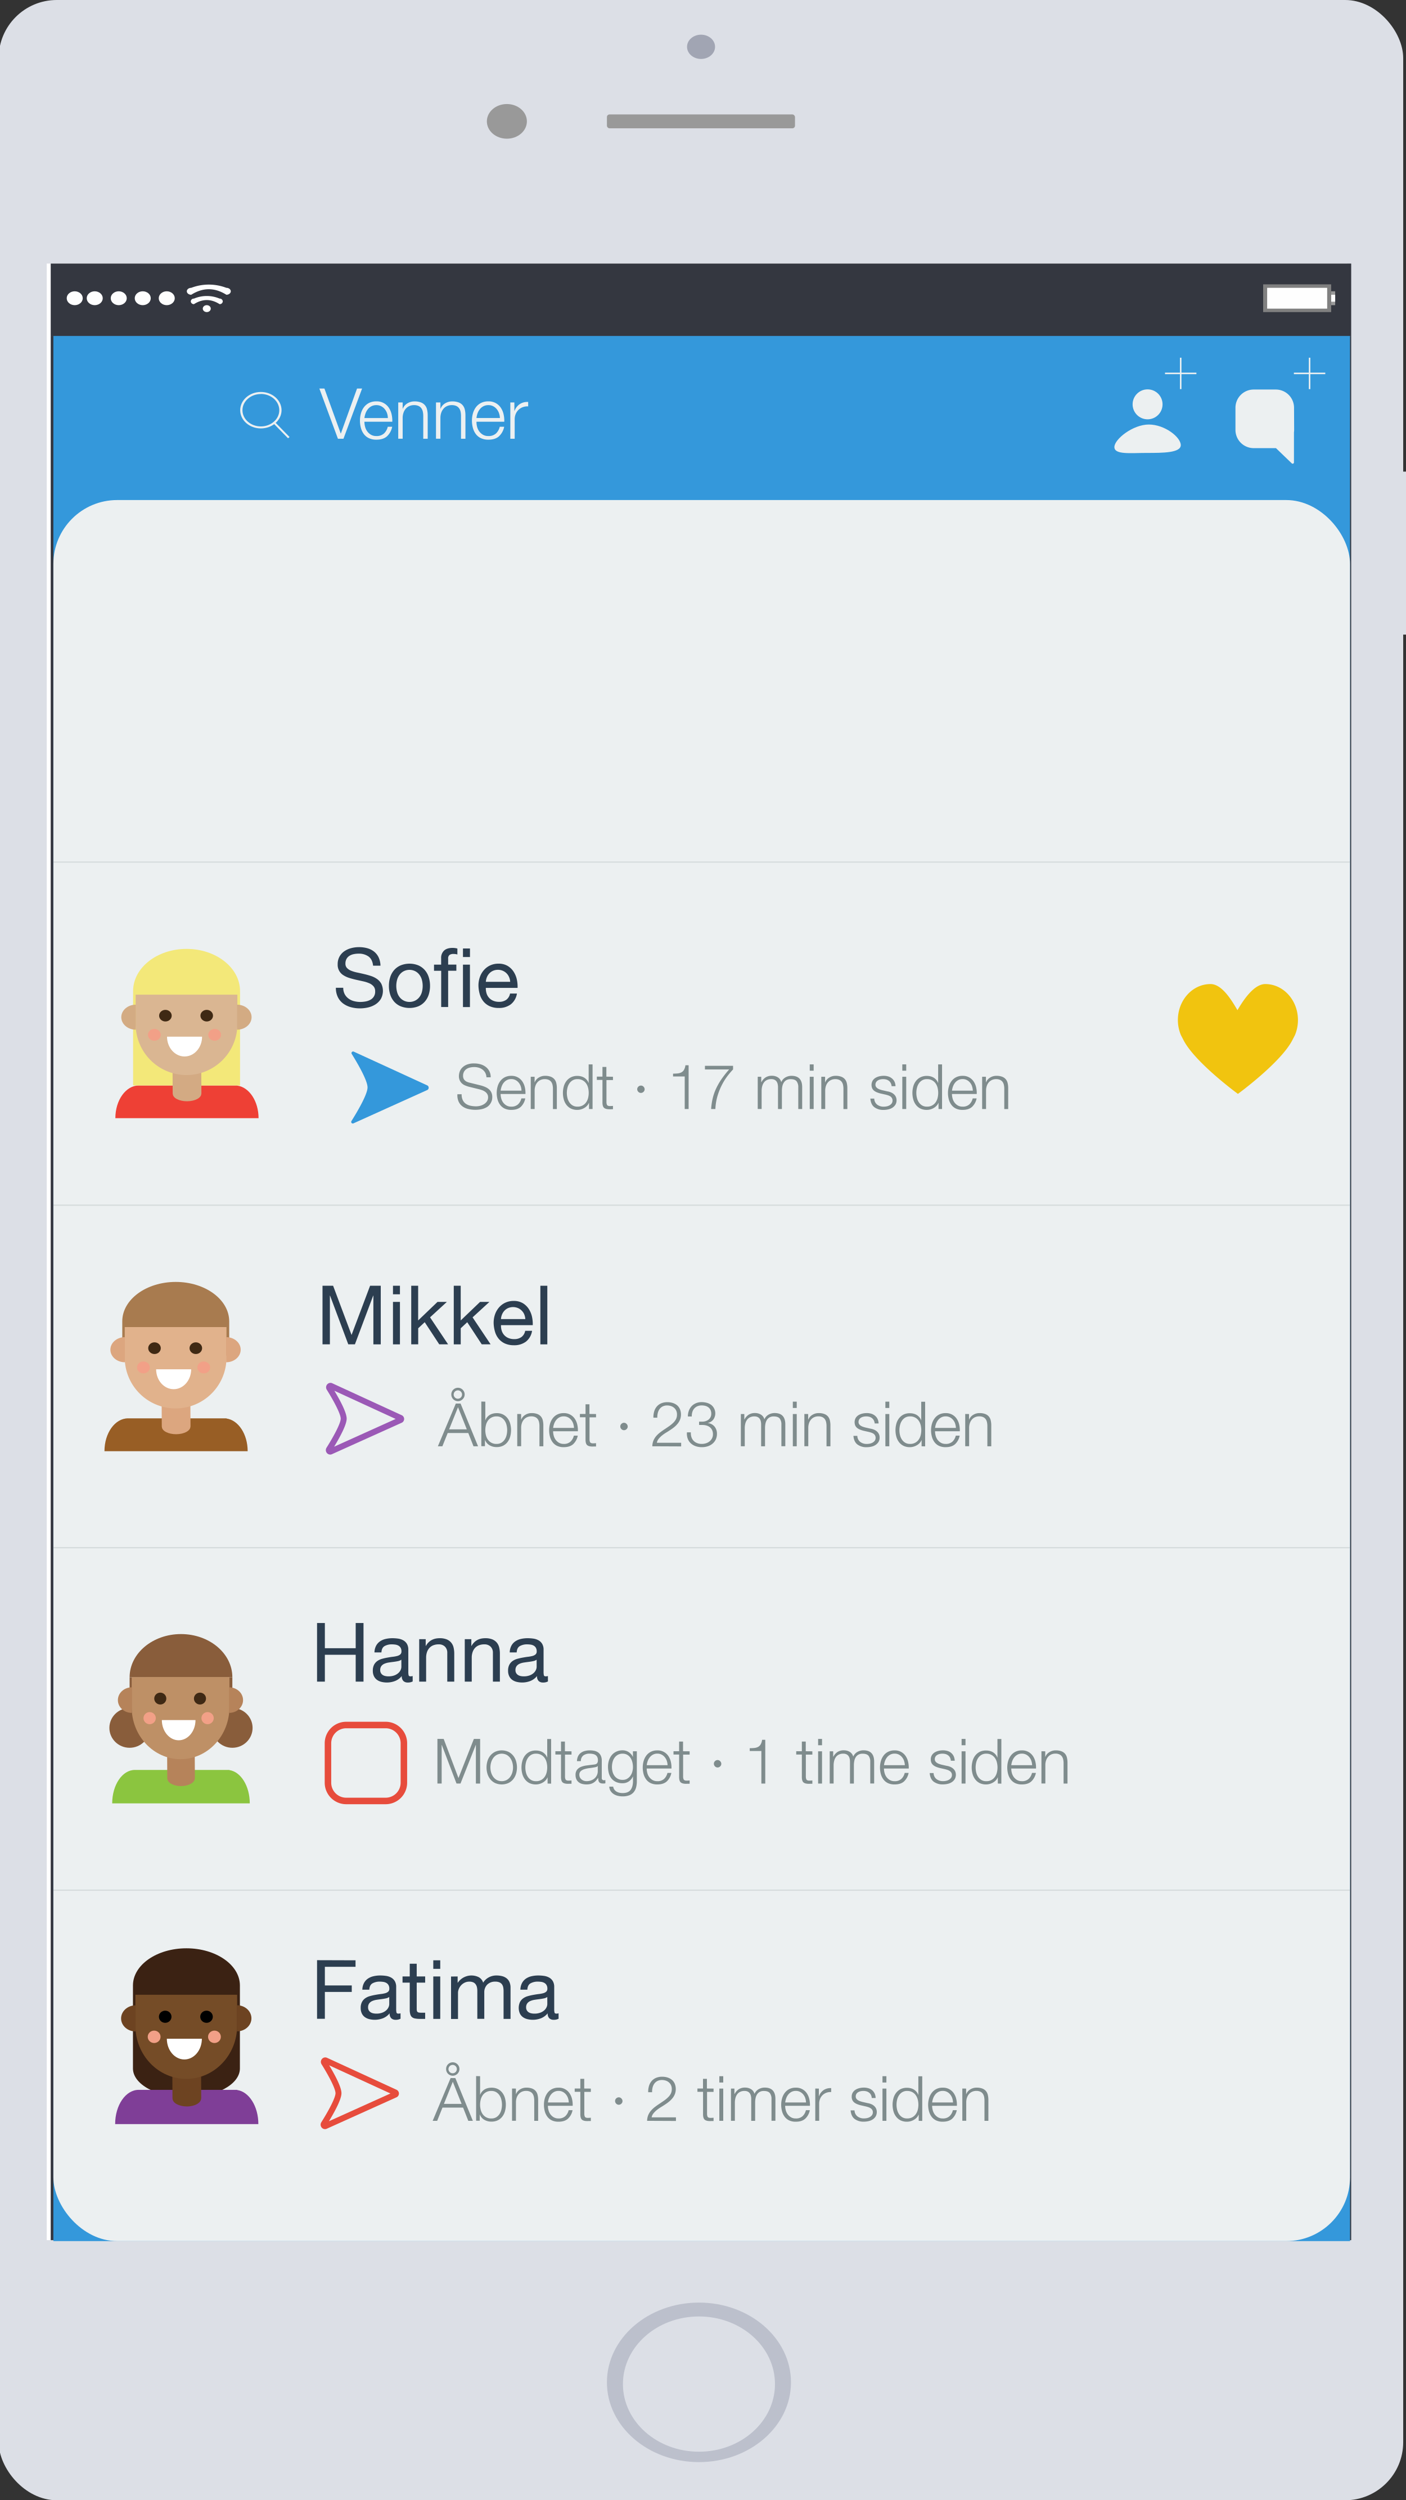 <svg xmlns="http://www.w3.org/2000/svg" width="1080" height="1920" viewBox="0 0 1080 1920"><rect x="0" y="0" width="1080" height="1920" fill="#333333" stroke="none"/><defs><style>.cls-1{fill:#dcdfe6;}.cls-2{fill:#fff;}.cls-3{fill:#999;}.cls-4{fill:#bcc0cc;}.cls-5{fill:#343740;}.cls-6{fill:#a1a5b3;}.cls-7{fill:gray;}.cls-8{fill:#fefefe;}.cls-9{fill:#3498db;}.cls-10{fill:#ecf0f1;}.cls-11{opacity:0.2;}.cls-12{fill:#7f8c8d;}.cls-13{fill:#2c3e50;}.cls-14{fill:#9b59b6;}.cls-15{fill:#e74c3c;}.cls-16{fill:#f1c40f;}.cls-17{fill:#3b2213;}.cls-18{fill:#7f3e97;}.cls-19{fill:#6d4321;}.cls-20{fill:#754c27;}.cls-21{fill:#f2a087;}.cls-22{fill:#a87b4f;}.cls-23{fill:#985e25;}.cls-24{fill:#dca67f;}.cls-25{fill:#e1b28c;}.cls-26{fill:#3f2914;}.cls-27{fill:#895d3b;}.cls-28{fill:#8bc53f;}.cls-29{fill:#b6835a;}.cls-30{fill:#be9066;}.cls-31{fill:#ee4035;}.cls-32{fill:#f3e879;}.cls-33{fill:#d3aa83;}.cls-34{fill:#dab692;}.cls-35{fill:#d3ab83;}</style></defs><title>Artboard 1</title><g id="Layer_2" data-name="Layer 2"><rect class="cls-1" x="1062.48" y="362.16" width="21.52" height="125.16"/><rect class="cls-1" x="-1" width="1078.85" height="1920" rx="44.6"/><rect class="cls-2" x="35.88" y="202.39" width="998.94" height="1517.89"/><rect class="cls-3" x="466.2" y="87.88" width="144.46" height="10.65" rx="2"/><path class="cls-4" d="M536.89,1768.21c-39,0-70.69,27.42-70.69,61.25s31.65,61.25,70.69,61.25,70.69-27.42,70.69-61.25S575.93,1768.21,536.89,1768.21Zm0,114.51c-32.25,0-58.4-23.25-58.4-51.93s26.15-51.93,58.4-51.93,58.4,23.25,58.4,51.93S569.14,1882.72,536.89,1882.72Z"/><ellipse class="cls-3" cx="389.35" cy="93.2" rx="15.37" ry="13.31"/><rect class="cls-5" x="38.96" y="258.31" width="998.94" height="1461.97"/><ellipse class="cls-1" cx="544.57" cy="35.95" rx="10.76" ry="9.32"/><ellipse class="cls-6" cx="538.5" cy="35.95" rx="10.76" ry="9.32"/><rect class="cls-5" x="38.96" y="202.39" width="998.94" height="55.92"/><rect class="cls-7" x="970.27" y="218.36" width="52.25" height="21.3"/><rect class="cls-8" x="973.35" y="221.03" width="46.1" height="15.98"/><rect class="cls-3" x="1022.53" y="223.69" width="3.07" height="10.65"/><rect class="cls-8" x="1022.53" y="226.35" width="3.07" height="5.33"/><ellipse class="cls-8" cx="57.4" cy="229.02" rx="6.15" ry="5.33"/><ellipse class="cls-8" cx="72.77" cy="229.02" rx="6.15" ry="5.33"/><ellipse class="cls-8" cx="91.21" cy="229.02" rx="6.15" ry="5.33"/><ellipse class="cls-8" cx="109.65" cy="229.02" rx="6.15" ry="5.33"/><ellipse class="cls-8" cx="128.09" cy="229.02" rx="6.15" ry="5.33"/><ellipse class="cls-8" cx="158.83" cy="237" rx="3.07" ry="2.66"/><path class="cls-8" d="M168.67,233.56q-9.84-6.26-19.68,0a2.31,2.31,0,0,1-2.45-2.13h0A2.31,2.31,0,0,1,149,229.3a25.26,25.26,0,0,1,19.68,0,2.31,2.31,0,0,1,2.45,2.13h0A2.31,2.31,0,0,1,168.67,233.56Z"/><path class="cls-8" d="M173.89,226.35q-13.53-8.49-27,0c-1.86,0-3.38-1.2-3.38-2.66h0c0-1.47,1.52-2.66,3.38-2.66a37.87,37.87,0,0,1,27,0c1.86,0,3.38,1.19,3.38,2.66h0C177.27,225.15,175.75,226.35,173.89,226.35Z"/></g><g id="Layer_3" data-name="Layer 3"><rect class="cls-9" x="41" y="258" width="996" height="1463"/><rect class="cls-10" x="41" y="384" width="996" height="1337" rx="49"/><g class="cls-11"><rect class="cls-12" x="41" y="661.5" width="996" height="1"/></g><g class="cls-11"><rect class="cls-12" x="41" y="925" width="996" height="1"/></g><g class="cls-11"><rect class="cls-12" x="41" y="1188" width="996" height="1"/></g><g class="cls-11"><rect class="cls-12" x="41" y="1451" width="996" height="1"/></g><path class="cls-9" d="M271.45,862.68a1.23,1.23,0,0,1-1.46-1.85c4.09-6.51,12.31-20.27,12.33-25.76s-8.07-19.18-12.12-25.69a1.23,1.23,0,0,1,1.47-1.83l28.35,13,28.09,12.91a2,2,0,0,1,0,3.64l-28.17,12.71Z"/><path class="cls-12" d="M355.45,844.77a7.09,7.09,0,0,0,2.37,2.83,9.92,9.92,0,0,0,3.58,1.52,20.66,20.66,0,0,0,4.41.45,12.74,12.74,0,0,0,2.93-.38,10.24,10.24,0,0,0,2.95-1.23A7.35,7.35,0,0,0,374,845.8a5.46,5.46,0,0,0,.92-3.19,4.67,4.67,0,0,0-.65-2.49,5.82,5.82,0,0,0-1.68-1.78,10.24,10.24,0,0,0-2.28-1.18,22.61,22.61,0,0,0-2.45-.74l-7.63-1.87a24.77,24.77,0,0,1-2.91-1,8.52,8.52,0,0,1-2.47-1.54,7.28,7.28,0,0,1-1.7-2.35,8.07,8.07,0,0,1-.65-3.41,10.9,10.9,0,0,1,.48-2.93,8.1,8.1,0,0,1,1.8-3.16,10.31,10.31,0,0,1,3.62-2.52,14.52,14.52,0,0,1,5.91-1,17.22,17.22,0,0,1,4.85.68,11.91,11.91,0,0,1,4,2,10.07,10.07,0,0,1,2.76,3.34,9.91,9.91,0,0,1,1,4.63h-3.26a8,8,0,0,0-.89-3.43,7.69,7.69,0,0,0-2.07-2.45,9,9,0,0,0-2.92-1.49,12.15,12.15,0,0,0-3.48-.5,14.3,14.3,0,0,0-3.24.36,8.06,8.06,0,0,0-2.74,1.15,6,6,0,0,0-1.9,2.09,6.51,6.51,0,0,0-.72,3.21,5,5,0,0,0,.41,2.09,4.35,4.35,0,0,0,1.13,1.51,5.68,5.68,0,0,0,1.66,1,11.87,11.87,0,0,0,2,.63l8.35,2.06a23,23,0,0,1,3.43,1.18,11.37,11.37,0,0,1,2.83,1.72,7.23,7.23,0,0,1,1.92,2.52,8.41,8.41,0,0,1,.7,3.6,13,13,0,0,1-.12,1.54,7.54,7.54,0,0,1-.58,2,9.81,9.81,0,0,1-1.29,2.18,8.22,8.22,0,0,1-2.31,2,13.39,13.39,0,0,1-3.62,1.44,23.72,23.72,0,0,1-10.8-.15,12.05,12.05,0,0,1-4.42-2.13,9.43,9.43,0,0,1-2.8-3.7,12,12,0,0,1-.84-5.42h3.26A9.58,9.58,0,0,0,355.45,844.77Z"/><path class="cls-12" d="M385,843.45a9.28,9.28,0,0,0,1.46,3.15,8.43,8.43,0,0,0,2.55,2.3,7.06,7.06,0,0,0,3.69.91,7.33,7.33,0,0,0,5.19-1.73,9.11,9.11,0,0,0,2.59-4.6h3A12,12,0,0,1,400,850q-2.56,2.31-7.27,2.31a11.62,11.62,0,0,1-5.06-1,9.34,9.34,0,0,1-3.48-2.84,12.21,12.21,0,0,1-2-4.17,18.72,18.72,0,0,1-.65-5,17.69,17.69,0,0,1,.65-4.8,12.73,12.73,0,0,1,2-4.2,10,10,0,0,1,3.48-3,10.59,10.59,0,0,1,5.06-1.13,9.8,9.8,0,0,1,8.52,4.34,13.22,13.22,0,0,1,1.9,4.47,19.92,19.92,0,0,1,.48,5.11H384.53A13.13,13.13,0,0,0,385,843.45Zm15-9.24a9,9,0,0,0-1.55-2.81,7.8,7.8,0,0,0-2.45-2,7,7,0,0,0-3.27-.75,7.08,7.08,0,0,0-3.31.75,7.69,7.69,0,0,0-2.45,2,9.6,9.6,0,0,0-1.6,2.84,13.44,13.44,0,0,0-.8,3.28h16A11.14,11.14,0,0,0,400,834.21Z"/><path class="cls-12" d="M410.65,826.87v4.27h.09a7.28,7.28,0,0,1,3.07-3.62,9,9,0,0,1,4.85-1.37,12.1,12.1,0,0,1,4.34.67,6.83,6.83,0,0,1,2.81,1.9,7,7,0,0,1,1.49,3,16.74,16.74,0,0,1,.43,4v15.94h-3V836.18a14.4,14.4,0,0,0-.29-2.95,6.24,6.24,0,0,0-1-2.38,4.83,4.83,0,0,0-1.94-1.58,7.06,7.06,0,0,0-3.05-.58,7.71,7.71,0,0,0-3.24.65,7,7,0,0,0-2.4,1.78,7.92,7.92,0,0,0-1.53,2.68,10.85,10.85,0,0,0-.6,3.39v14.45h-3V826.87Z"/><path class="cls-12" d="M452.45,851.64v-4.71h-.09a7.19,7.19,0,0,1-1.42,2.21,9.06,9.06,0,0,1-2.14,1.7,10.53,10.53,0,0,1-2.56,1.08,9.93,9.93,0,0,1-2.72.39,11.14,11.14,0,0,1-4.92-1,9.93,9.93,0,0,1-3.48-2.84,12.33,12.33,0,0,1-2.06-4.17,19.1,19.1,0,0,1,0-10,12.29,12.29,0,0,1,2.06-4.18,10.21,10.21,0,0,1,3.48-2.86,10.87,10.87,0,0,1,4.92-1.05,11.19,11.19,0,0,1,2.72.33,9.12,9.12,0,0,1,2.47,1,8.55,8.55,0,0,1,2,1.7,7.23,7.23,0,0,1,1.37,2.35h.09V817.36h3v34.28Zm-16.58-8.57a10.37,10.37,0,0,0,1.44,3.38,7.91,7.91,0,0,0,2.52,2.43,7,7,0,0,0,3.69.93,7.73,7.73,0,0,0,6.75-3.36,10,10,0,0,0,1.49-3.38,16.4,16.4,0,0,0,0-7.63,10,10,0,0,0-1.49-3.39,7.79,7.79,0,0,0-6.75-3.36,6.89,6.89,0,0,0-3.69.94,7.78,7.78,0,0,0-2.52,2.42,10.33,10.33,0,0,0-1.44,3.39,16,16,0,0,0,0,7.63Z"/><path class="cls-12" d="M470.84,826.87v2.54h-5v16.71a5.43,5.43,0,0,0,.4,2.32c.28.56,1,.88,2,.94a25.16,25.16,0,0,0,2.6-.14v2.54c-.45,0-.9,0-1.35.05s-.89,0-1.34,0c-2,0-3.43-.4-4.23-1.18s-1.18-2.23-1.15-4.34v-17h-4.32v-2.54h4.32v-7.44h3v7.44Z"/><path class="cls-12" d="M494.33,834.5a2.81,2.81,0,0,1,.84,2,2.65,2.65,0,0,1-.86,1.94,2.75,2.75,0,0,1-2,.84,2.7,2.7,0,0,1-2-.86,2.81,2.81,0,0,1-.84-2,2.64,2.64,0,0,1,.86-1.94,2.75,2.75,0,0,1,2-.84A2.66,2.66,0,0,1,494.33,834.5Z"/><path class="cls-12" d="M520.59,824.3a7.62,7.62,0,0,0,2.78-.79,5.18,5.18,0,0,0,2-1.9,9.49,9.49,0,0,0,1.13-3.57h2.45v33.6h-3v-25H517v-2.16C518.32,824.48,519.51,824.41,520.59,824.3Z"/><path class="cls-12" d="M563.09,818.47v2.78c-1.05,1.09-2.32,2.55-3.79,4.39a45.74,45.74,0,0,0-4.3,6.58,49.58,49.58,0,0,0-3.65,8.69,41.74,41.74,0,0,0-1.84,10.73h-3.27a50.21,50.21,0,0,1,1.18-8.07,39.33,39.33,0,0,1,2.54-7.41,50.84,50.84,0,0,1,4.13-7.28,78,78,0,0,1,6-7.63H541.49v-2.78Z"/><path class="cls-12" d="M584.74,826.87V831h.14a9.55,9.55,0,0,1,3.15-3.6,8.79,8.79,0,0,1,5-1.29,8.4,8.4,0,0,1,4.44,1.2A5.87,5.87,0,0,1,600.1,831a7.53,7.53,0,0,1,3.26-3.65,9.36,9.36,0,0,1,4.61-1.2q8.21,0,8.21,8.69v16.8h-3V835a7.33,7.33,0,0,0-1.29-4.68q-1.3-1.6-4.56-1.61a6.48,6.48,0,0,0-3.27.75,5.7,5.7,0,0,0-2.06,2,8.53,8.53,0,0,0-1.08,2.85,17.44,17.44,0,0,0-.31,3.34v14h-3v-16.8a10.16,10.16,0,0,0-.26-2.38,5.59,5.59,0,0,0-.86-2,4.11,4.11,0,0,0-1.61-1.32,5.66,5.66,0,0,0-2.45-.48,7.44,7.44,0,0,0-3.34.7,6.07,6.07,0,0,0-2.3,1.92,8.48,8.48,0,0,0-1.32,2.88,14.2,14.2,0,0,0-.43,3.62v13.83h-3V826.87Z"/><path class="cls-12" d="M625,817.36v4.85h-3v-4.85Zm0,9.51v24.77h-3V826.87Z"/><path class="cls-12" d="M633.79,826.87v4.27h.1a7.28,7.28,0,0,1,3.07-3.62,9,9,0,0,1,4.85-1.37,12.1,12.1,0,0,1,4.34.67,6.83,6.83,0,0,1,2.81,1.9,7,7,0,0,1,1.49,3,16.74,16.74,0,0,1,.43,4v15.94h-3V836.18a14.4,14.4,0,0,0-.29-2.95,6.24,6.24,0,0,0-1-2.38,4.9,4.9,0,0,0-1.94-1.58,7.06,7.06,0,0,0-3-.58,7.71,7.71,0,0,0-3.24.65,6.79,6.79,0,0,0-2.4,1.78,8.11,8.11,0,0,0-1.54,2.68,11.46,11.46,0,0,0-.6,3.39v14.45h-3V826.87Z"/><path class="cls-12" d="M684.19,831.69a4.87,4.87,0,0,0-1.41-1.7,6.05,6.05,0,0,0-2-1,9.73,9.73,0,0,0-2.45-.31,9.57,9.57,0,0,0-2,.22,6.13,6.13,0,0,0-1.9.72A4,4,0,0,0,673,831a3.62,3.62,0,0,0-.53,2,2.82,2.82,0,0,0,.51,1.71,4.46,4.46,0,0,0,1.27,1.17,8.13,8.13,0,0,0,1.68.8c.61.2,1.17.37,1.68.5l4,.91a11.56,11.56,0,0,1,2.57.7,7.85,7.85,0,0,1,2.25,1.32,6.25,6.25,0,0,1,1.61,2,6,6,0,0,1,.63,2.84,6.29,6.29,0,0,1-.91,3.43,7.52,7.52,0,0,1-2.33,2.3,9.84,9.84,0,0,1-3.2,1.27,16.25,16.25,0,0,1-3.5.39,11.36,11.36,0,0,1-7.08-2.07q-2.71-2.06-3.1-6.62h3a6,6,0,0,0,2.23,4.63,8.09,8.09,0,0,0,5.06,1.56,11.33,11.33,0,0,0,2.28-.24,7.37,7.37,0,0,0,2.19-.81,5.32,5.32,0,0,0,1.65-1.47,4,4,0,0,0,.2-4A4.07,4.07,0,0,0,684,842a8.12,8.12,0,0,0-1.75-.84c-.66-.22-1.32-.41-2-.57l-3.89-.87a21,21,0,0,1-2.74-.89,8.67,8.67,0,0,1-2.18-1.24,5.31,5.31,0,0,1-1.46-1.83,6.74,6.74,0,0,1,.31-5.88,6.71,6.71,0,0,1,2.18-2.16,10.47,10.47,0,0,1,3-1.2,14.9,14.9,0,0,1,3.29-.38,12.1,12.1,0,0,1,3.48.48,7.84,7.84,0,0,1,2.83,1.49,7.26,7.26,0,0,1,2,2.49,8.89,8.89,0,0,1,.81,3.51h-3A5.73,5.73,0,0,0,684.19,831.69Z"/><path class="cls-12" d="M696.1,817.36v4.85h-3v-4.85Zm0,9.51v24.77h-3V826.87Z"/><path class="cls-12" d="M720.91,851.64v-4.71h-.09a7.19,7.19,0,0,1-1.42,2.21,9.06,9.06,0,0,1-2.14,1.7,10.53,10.53,0,0,1-2.56,1.08,9.93,9.93,0,0,1-2.72.39,11.14,11.14,0,0,1-4.92-1,9.93,9.93,0,0,1-3.48-2.84,12.33,12.33,0,0,1-2.06-4.17,19.1,19.1,0,0,1,0-10,12.29,12.29,0,0,1,2.06-4.18,10.21,10.21,0,0,1,3.48-2.86,10.87,10.87,0,0,1,4.92-1.05,11.19,11.19,0,0,1,2.72.33,9.12,9.12,0,0,1,2.47,1,8.55,8.55,0,0,1,2,1.7,7.23,7.23,0,0,1,1.37,2.35h.09V817.36h3v34.28Zm-16.58-8.57a10.37,10.37,0,0,0,1.44,3.38,7.91,7.91,0,0,0,2.52,2.43,7,7,0,0,0,3.69.93,7.73,7.73,0,0,0,6.75-3.36,10,10,0,0,0,1.49-3.38,16.4,16.4,0,0,0,0-7.63,10,10,0,0,0-1.49-3.39,7.79,7.79,0,0,0-6.75-3.36,6.89,6.89,0,0,0-3.69.94,7.78,7.78,0,0,0-2.52,2.42,10.33,10.33,0,0,0-1.44,3.39,16,16,0,0,0,0,7.63Z"/><path class="cls-12" d="M731.69,843.45a9.28,9.28,0,0,0,1.46,3.15,8.43,8.43,0,0,0,2.55,2.3,7.06,7.06,0,0,0,3.69.91,7.33,7.33,0,0,0,5.19-1.73,9.11,9.11,0,0,0,2.59-4.6h3a12,12,0,0,1-3.53,6.52q-2.56,2.31-7.27,2.31a11.62,11.62,0,0,1-5.06-1,9.27,9.27,0,0,1-3.48-2.84,12.21,12.21,0,0,1-2-4.17,18.72,18.72,0,0,1-.65-5,17.69,17.69,0,0,1,.65-4.8,12.73,12.73,0,0,1,2-4.2,9.88,9.88,0,0,1,3.48-3,10.59,10.59,0,0,1,5.06-1.13,9.8,9.8,0,0,1,8.52,4.34,13.22,13.22,0,0,1,1.9,4.47,19.92,19.92,0,0,1,.48,5.11H731.23A13.13,13.13,0,0,0,731.69,843.45Zm15-9.24a8.87,8.87,0,0,0-1.56-2.81,7.65,7.65,0,0,0-2.44-2,7,7,0,0,0-3.27-.75,7.05,7.05,0,0,0-3.31.75,7.69,7.69,0,0,0-2.45,2,9.85,9.85,0,0,0-1.61,2.84,13.89,13.89,0,0,0-.79,3.28h16A10.82,10.82,0,0,0,746.66,834.21Z"/><path class="cls-12" d="M757.34,826.87v4.27h.1a7.28,7.28,0,0,1,3.07-3.62,9,9,0,0,1,4.85-1.37,12.1,12.1,0,0,1,4.34.67,6.83,6.83,0,0,1,2.81,1.9,7,7,0,0,1,1.49,3,16.74,16.74,0,0,1,.43,4v15.94h-3V836.18a14.4,14.4,0,0,0-.29-2.95,6.24,6.24,0,0,0-1-2.38,4.9,4.9,0,0,0-1.94-1.58,7.06,7.06,0,0,0-3-.58,7.71,7.71,0,0,0-3.24.65,7,7,0,0,0-2.4,1.78,8.11,8.11,0,0,0-1.54,2.68,11.46,11.46,0,0,0-.6,3.39v14.45h-3V826.87Z"/><path class="cls-10" d="M249.2,298.36l12.53,34.51h.11l12.42-34.51h3.88l-14.31,38.56h-4.26l-14.26-38.56Z"/><path class="cls-10" d="M280.44,327.71a10.28,10.28,0,0,0,1.65,3.54,9.37,9.37,0,0,0,2.86,2.59,8,8,0,0,0,4.16,1,8.27,8.27,0,0,0,5.83-1.95,10.21,10.21,0,0,0,2.91-5.18h3.41a13.61,13.61,0,0,1-4,7.34q-2.9,2.6-8.18,2.59a12.89,12.89,0,0,1-5.7-1.16,10.48,10.48,0,0,1-3.92-3.18,14.11,14.11,0,0,1-2.24-4.7,21.58,21.58,0,0,1-.73-5.64,20.44,20.44,0,0,1,.73-5.4,14.75,14.75,0,0,1,2.24-4.73,11.42,11.42,0,0,1,3.92-3.35,12.11,12.11,0,0,1,5.7-1.26,11,11,0,0,1,9.58,4.88,14.62,14.62,0,0,1,2.13,5,21.38,21.38,0,0,1,.54,5.75H279.93A15.14,15.14,0,0,0,280.44,327.71Zm16.85-10.39a10.26,10.26,0,0,0-1.76-3.16,8.63,8.63,0,0,0-2.75-2.22,8,8,0,0,0-3.67-.83,8.1,8.1,0,0,0-3.73.83,8.63,8.63,0,0,0-2.75,2.22,11,11,0,0,0-1.81,3.18,15.48,15.48,0,0,0-.89,3.7h18A12.18,12.18,0,0,0,297.29,317.32Z"/><path class="cls-10" d="M309.3,309.06v4.8h.11a8.19,8.19,0,0,1,3.46-4.08,10.17,10.17,0,0,1,5.45-1.53,13.89,13.89,0,0,1,4.89.75,7.39,7.39,0,0,1,4.83,5.51,19.21,19.21,0,0,1,.49,4.48v17.93h-3.41V319.53a15.85,15.85,0,0,0-.32-3.32,7,7,0,0,0-1.13-2.67,5.55,5.55,0,0,0-2.19-1.79,8.08,8.08,0,0,0-3.43-.64,8.57,8.57,0,0,0-3.64.73,7.72,7.72,0,0,0-2.7,2,9.19,9.19,0,0,0-1.73,3,12.27,12.27,0,0,0-.68,3.81v16.25h-3.4V309.06Z"/><path class="cls-10" d="M338.3,309.06v4.8h.11a8.17,8.17,0,0,1,3.45-4.08,10.23,10.23,0,0,1,5.46-1.53,13.79,13.79,0,0,1,4.88.75,7.81,7.81,0,0,1,3.16,2.13,8.09,8.09,0,0,1,1.68,3.38,19.23,19.23,0,0,1,.48,4.48v17.93h-3.4V319.53a16.55,16.55,0,0,0-.32-3.32,7,7,0,0,0-1.14-2.67,5.59,5.59,0,0,0-2.18-1.79,8.08,8.08,0,0,0-3.43-.64,8.62,8.62,0,0,0-3.65.73,7.91,7.91,0,0,0-2.7,2,9.37,9.37,0,0,0-1.73,3,12.27,12.27,0,0,0-.67,3.81v16.25h-3.4V309.06Z"/><path class="cls-10" d="M366.46,327.71a10.28,10.28,0,0,0,1.65,3.54,9.37,9.37,0,0,0,2.86,2.59,8,8,0,0,0,4.16,1,8.27,8.27,0,0,0,5.83-1.95,10.21,10.21,0,0,0,2.91-5.18h3.41a13.61,13.61,0,0,1-4,7.34q-2.9,2.6-8.18,2.59a12.89,12.89,0,0,1-5.7-1.16,10.48,10.48,0,0,1-3.92-3.18,14.11,14.11,0,0,1-2.24-4.7,21.58,21.58,0,0,1-.73-5.64,20.44,20.44,0,0,1,.73-5.4,14.75,14.75,0,0,1,2.24-4.73,11.42,11.42,0,0,1,3.92-3.35,12.11,12.11,0,0,1,5.7-1.26,11,11,0,0,1,9.58,4.88,14.62,14.62,0,0,1,2.13,5,21.38,21.38,0,0,1,.54,5.75H366A15.14,15.14,0,0,0,366.46,327.71Zm16.85-10.39a10.26,10.26,0,0,0-1.76-3.16,8.63,8.63,0,0,0-2.75-2.22,8,8,0,0,0-3.67-.83,8.1,8.1,0,0,0-3.73.83,8.63,8.63,0,0,0-2.75,2.22,11,11,0,0,0-1.81,3.18A15.48,15.48,0,0,0,366,321h18A12.18,12.18,0,0,0,383.31,317.32Z"/><path class="cls-10" d="M395.11,309.06v6.53h.1a10.75,10.75,0,0,1,4-5.24,10.51,10.51,0,0,1,6.5-1.67v3.4a10.25,10.25,0,0,0-4.21.62,9.57,9.57,0,0,0-3.27,2.08,9.44,9.44,0,0,0-2.13,3.21,10.81,10.81,0,0,0-.75,4.08v14.85H392V309.06Z"/><path class="cls-13" d="M283.07,734.51a12.67,12.67,0,0,0-7.65-2.18,18.49,18.49,0,0,0-3.72.38,9.7,9.7,0,0,0-3.24,1.26,6.67,6.67,0,0,0-2.27,2.36,7.3,7.3,0,0,0-.85,3.69,4.69,4.69,0,0,0,1.23,3.37,9.2,9.2,0,0,0,3.27,2.11,26.74,26.74,0,0,0,4.63,1.35q2.59.54,5.26,1.17c1.79.42,3.54.91,5.27,1.48a17.21,17.21,0,0,1,4.62,2.3,10.94,10.94,0,0,1,3.28,3.65,12.8,12.8,0,0,1-.38,11.69,13.2,13.2,0,0,1-4.12,4.16,17.91,17.91,0,0,1-5.64,2.33,27.54,27.54,0,0,1-6.21.72,26.39,26.39,0,0,1-7.15-.94,17.73,17.73,0,0,1-5.92-2.87,13.54,13.54,0,0,1-4-4.91,15.8,15.8,0,0,1-1.48-7.09h5.67a10.08,10.08,0,0,0,1.1,4.88,9.87,9.87,0,0,0,2.9,3.37,12,12,0,0,0,4.19,2,19.16,19.16,0,0,0,4.91.63,22.67,22.67,0,0,0,4.07-.38,11.89,11.89,0,0,0,3.68-1.29,6.89,6.89,0,0,0,3.65-6.52,5.61,5.61,0,0,0-1.22-3.78,9.08,9.08,0,0,0-3.28-2.37,24.93,24.93,0,0,0-4.63-1.48l-5.26-1.16q-2.69-.6-5.26-1.39a18.84,18.84,0,0,1-4.63-2.08,9.32,9.32,0,0,1-4.51-8.47,12,12,0,0,1,1.39-5.89,12.09,12.09,0,0,1,3.68-4.1,16.78,16.78,0,0,1,5.23-2.39,23.35,23.35,0,0,1,6-.79,24.34,24.34,0,0,1,6.43.82,14.7,14.7,0,0,1,5.19,2.58,12.49,12.49,0,0,1,3.53,4.45,15.76,15.76,0,0,1,1.42,6.39h-5.67C286.23,738.3,285.07,736,283.07,734.51Z"/><path class="cls-13" d="M299.74,750.38a15.28,15.28,0,0,1,3-5.42,14.17,14.17,0,0,1,5-3.62,18.28,18.28,0,0,1,13.64,0,14.29,14.29,0,0,1,4.94,3.62,15.31,15.31,0,0,1,3,5.42,21.78,21.78,0,0,1,1,6.71,21.45,21.45,0,0,1-1,6.68,15.35,15.35,0,0,1-3,5.39,14,14,0,0,1-4.94,3.59,18.67,18.67,0,0,1-13.64,0,13.86,13.86,0,0,1-5-3.59,15.33,15.33,0,0,1-3-5.39,21.16,21.16,0,0,1-1-6.68A21.48,21.48,0,0,1,299.74,750.38Zm5.45,12a10.68,10.68,0,0,0,2.17,3.84,9.43,9.43,0,0,0,3.24,2.37,9.88,9.88,0,0,0,7.88,0,9.43,9.43,0,0,0,3.24-2.37,10.84,10.84,0,0,0,2.18-3.84,18.13,18.13,0,0,0,0-10.52,11.35,11.35,0,0,0-2.18-3.87,9.26,9.26,0,0,0-3.24-2.4,9.88,9.88,0,0,0-7.88,0,9.26,9.26,0,0,0-3.24,2.4,11.17,11.17,0,0,0-2.17,3.87,17.91,17.91,0,0,0,0,10.52Z"/><path class="cls-13" d="M333.38,745.5v-4.73h5.48v-4.85a7.6,7.6,0,0,1,2.3-6q2.29-2.05,6.71-2a12.74,12.74,0,0,1,1.73.13,9.51,9.51,0,0,1,1.73.37V733a6.3,6.3,0,0,0-1.51-.35,14.14,14.14,0,0,0-1.51-.1,5.26,5.26,0,0,0-3,.76,3.34,3.34,0,0,0-1.07,2.9v4.53h6.3v4.73h-6.3v27.85h-5.35V745.5Z"/><path class="cls-13" d="M355.62,734.92v-6.56H361v6.56Zm5.35,5.85v32.58h-5.35V740.77Z"/><path class="cls-13" d="M392.34,771.27a14.81,14.81,0,0,1-9.19,2.77,16.74,16.74,0,0,1-6.78-1.26,13.46,13.46,0,0,1-4.82-3.53,15.15,15.15,0,0,1-2.93-5.42,26.4,26.4,0,0,1-1.1-6.86,19.54,19.54,0,0,1,1.14-6.81,16,16,0,0,1,3.18-5.35,14.27,14.27,0,0,1,4.85-3.53,14.79,14.79,0,0,1,6.14-1.26,13.4,13.4,0,0,1,7.21,1.79,14.15,14.15,0,0,1,4.6,4.57,18,18,0,0,1,2.4,6,25.65,25.65,0,0,1,.53,6.24H373.19a12.93,12.93,0,0,0,.51,4.06,9,9,0,0,0,1.82,3.4,8.84,8.84,0,0,0,3.22,2.36,11,11,0,0,0,4.59.89,9.28,9.28,0,0,0,5.58-1.58,7.63,7.63,0,0,0,2.87-4.79h5.29A13,13,0,0,1,392.34,771.27Zm-1.29-20.92a9.14,9.14,0,0,0-8.53-5.61,9.36,9.36,0,0,0-3.75.73,8.57,8.57,0,0,0-2.87,2,9.46,9.46,0,0,0-1.89,2.93,11.42,11.42,0,0,0-.82,3.56H391.9A10.66,10.66,0,0,0,391.05,750.35Z"/><path class="cls-14" d="M253.66,1117a3.35,3.35,0,0,1-2.52-1.15,3.46,3.46,0,0,1-.32-4.12c6.72-10.68,10.89-19.23,10.9-22.3s-4.09-11.59-10.71-22.23a3.43,3.43,0,0,1,.34-4.12,3.31,3.31,0,0,1,3.89-.83l53.32,24.51a3.19,3.19,0,0,1,0,5.81L255,1116.7A3.36,3.36,0,0,1,253.66,1117Zm3.19-49c4.69,7.81,9.45,16.88,9.44,21.43s-4.87,13.68-9.63,21.52l47.26-21.31Z"/><path class="cls-12" d="M336.35,1110.63l13.78-32.83h3.64l13.44,32.83h-3.5l-4-10.17H343.89l-4.08,10.17Zm8.64-13h13.58l-6.76-17Zm1.68-26.79a5.26,5.26,0,0,0,.38,2,5.09,5.09,0,0,0,1.08,1.64,5.31,5.31,0,0,0,1.64,1.1,5,5,0,0,0,4,0,5.26,5.26,0,0,0,1.63-1.1,5.52,5.52,0,0,0,1.11-1.64,5.15,5.15,0,0,0,0-4,5.47,5.47,0,0,0-1.11-1.63,5.29,5.29,0,0,0-1.63-1.11,5.15,5.15,0,0,0-4,0,5.34,5.34,0,0,0-1.64,1.11,5,5,0,0,0-1.08,1.63A5.3,5.3,0,0,0,346.67,1070.89Zm1.82,0a3.21,3.21,0,1,1,.94,2.33A3.19,3.19,0,0,1,348.49,1070.89Z"/><path class="cls-12" d="M372.78,1076.36v14.21h.1a7.06,7.06,0,0,1,1.37-2.35,8.55,8.55,0,0,1,2-1.7,8.86,8.86,0,0,1,2.49-1,11.25,11.25,0,0,1,2.69-.33,10.81,10.81,0,0,1,4.92,1,10.21,10.21,0,0,1,3.48,2.86,12.11,12.11,0,0,1,2.06,4.18,19.1,19.1,0,0,1,0,10,12.15,12.15,0,0,1-2.06,4.17,9.93,9.93,0,0,1-3.48,2.84,11.08,11.08,0,0,1-4.92,1,10.54,10.54,0,0,1-5.4-1.39,8,8,0,0,1-3.43-4h-.1v4.7h-2.78v-34.27Zm16.34,18.08a10.33,10.33,0,0,0-1.44-3.39,7.84,7.84,0,0,0-2.51-2.42,7,7,0,0,0-3.7-.94,7.79,7.79,0,0,0-6.75,3.36,10,10,0,0,0-1.48,3.39,16,16,0,0,0,0,7.63,10,10,0,0,0,1.48,3.38,7.73,7.73,0,0,0,6.75,3.36,7,7,0,0,0,3.7-.93,8,8,0,0,0,2.51-2.43,10.37,10.37,0,0,0,1.44-3.38,16,16,0,0,0,0-7.63Z"/><path class="cls-12" d="M400.29,1085.87v4.27h.09a7.28,7.28,0,0,1,3.07-3.62,9,9,0,0,1,4.85-1.37,12.1,12.1,0,0,1,4.34.67,6.91,6.91,0,0,1,2.81,1.89,7.07,7.07,0,0,1,1.49,3,16.89,16.89,0,0,1,.43,4v15.93h-3v-15.45a14.4,14.4,0,0,0-.29-3,6.24,6.24,0,0,0-1-2.38,4.9,4.9,0,0,0-1.94-1.58,7.06,7.06,0,0,0-3.05-.58,7.71,7.71,0,0,0-3.24.65,7,7,0,0,0-2.4,1.78,8.11,8.11,0,0,0-1.54,2.68,11.15,11.15,0,0,0-.59,3.39v14.44h-3v-24.76Z"/><path class="cls-12" d="M425.32,1102.45a9.28,9.28,0,0,0,1.46,3.15,8.51,8.51,0,0,0,2.54,2.3,7.12,7.12,0,0,0,3.7.91,7.29,7.29,0,0,0,5.18-1.73,9.08,9.08,0,0,0,2.6-4.61h3a12.06,12.06,0,0,1-3.53,6.53q-2.57,2.31-7.27,2.31a11.62,11.62,0,0,1-5.06-1,9.27,9.27,0,0,1-3.48-2.84,12.41,12.41,0,0,1-2-4.17,19.13,19.13,0,0,1-.64-5,18.09,18.09,0,0,1,.64-4.8,13,13,0,0,1,2-4.2,9.88,9.88,0,0,1,3.48-3,10.59,10.59,0,0,1,5.06-1.13,9.8,9.8,0,0,1,8.52,4.34,13.22,13.22,0,0,1,1.9,4.47,19.87,19.87,0,0,1,.48,5.11H424.86A13.13,13.13,0,0,0,425.32,1102.45Zm15-9.24a9.28,9.28,0,0,0-1.56-2.81,7.69,7.69,0,0,0-2.45-2,6.93,6.93,0,0,0-3.26-.75,7.05,7.05,0,0,0-3.31.75,7.69,7.69,0,0,0-2.45,2,9.85,9.85,0,0,0-1.61,2.84,13.89,13.89,0,0,0-.79,3.28h16A10.82,10.82,0,0,0,440.29,1093.21Z"/><path class="cls-12" d="M457.84,1085.87v2.54h-5v16.71a5.43,5.43,0,0,0,.4,2.32c.28.56,1,.88,2,.94a25.16,25.16,0,0,0,2.6-.14v2.54c-.45,0-.9,0-1.35,0s-.89.05-1.34.05c-2,0-3.43-.4-4.23-1.18s-1.18-2.23-1.15-4.34v-16.95h-4.32v-2.54h4.32v-7.44h3v7.44Z"/><path class="cls-12" d="M481.33,1093.5a2.81,2.81,0,0,1,.84,2,2.65,2.65,0,0,1-.86,1.94,2.75,2.75,0,0,1-2,.84,2.7,2.7,0,0,1-2-.86,2.81,2.81,0,0,1-.84-2,2.67,2.67,0,0,1,.86-2,2.79,2.79,0,0,1,2-.84A2.67,2.67,0,0,1,481.33,1093.5Z"/><path class="cls-12" d="M501.08,1110.63a11.82,11.82,0,0,1,.87-4.41,12.75,12.75,0,0,1,2.16-3.46,19.66,19.66,0,0,1,3-2.8c1.12-.85,2.27-1.67,3.46-2.45s2.36-1.59,3.53-2.4a24.08,24.08,0,0,0,3.14-2.62,10.48,10.48,0,0,0,2.09-2.86,8,8,0,0,0,.69-3.47,6.76,6.76,0,0,0-.6-2.91,6.36,6.36,0,0,0-1.63-2.16,7.05,7.05,0,0,0-2.4-1.34,8.94,8.94,0,0,0-2.9-.46,7.54,7.54,0,0,0-3.53.77,6.61,6.61,0,0,0-2.38,2.06,8.86,8.86,0,0,0-1.32,3,13.67,13.67,0,0,0-.36,3.55h-3a15.75,15.75,0,0,1,.6-4.77,10.23,10.23,0,0,1,2-3.77,9.18,9.18,0,0,1,3.39-2.48,11.91,11.91,0,0,1,4.77-.88,13.61,13.61,0,0,1,4.11.6,9.84,9.84,0,0,1,3.31,1.77,8.11,8.11,0,0,1,2.21,3,11,11,0,0,1,.09,8,12,12,0,0,1-1.87,3.17,18.87,18.87,0,0,1-2.69,2.67,35.29,35.29,0,0,1-3.19,2.28c-.8.54-1.74,1.14-2.83,1.8a29,29,0,0,0-3.15,2.18,17.37,17.37,0,0,0-2.66,2.62,6.55,6.55,0,0,0-1.44,3.09h18.67v2.78Z"/><path class="cls-12" d="M531.11,1103.58a7.23,7.23,0,0,0,4.32,4.58,9.45,9.45,0,0,0,3.62.65,10.77,10.77,0,0,0,3.22-.48,8.3,8.3,0,0,0,2.73-1.44,7.2,7.2,0,0,0,1.92-2.35,6.79,6.79,0,0,0,.72-3.17,7.39,7.39,0,0,0-.62-3.14,6.18,6.18,0,0,0-1.73-2.21,7.46,7.46,0,0,0-2.57-1.32,10.93,10.93,0,0,0-3.14-.43H537v-2.55h2.54a8.44,8.44,0,0,0,2.38-.36,6.69,6.69,0,0,0,2.2-1.1,5.85,5.85,0,0,0,1.61-1.9,5.59,5.59,0,0,0,.62-2.73,6.54,6.54,0,0,0-.57-2.86,5.74,5.74,0,0,0-1.58-2,6.69,6.69,0,0,0-2.33-1.15,10.82,10.82,0,0,0-2.86-.36,8.18,8.18,0,0,0-3.31.63,6.59,6.59,0,0,0-2.42,1.75,7.24,7.24,0,0,0-1.47,2.69,10.72,10.72,0,0,0-.43,3.43h-3a12.58,12.58,0,0,1,.75-4.42,10.21,10.21,0,0,1,2.11-3.48,9.72,9.72,0,0,1,3.34-2.3,11.11,11.11,0,0,1,4.41-.84,15,15,0,0,1,3.84.5,10.54,10.54,0,0,1,3.34,1.54A8.26,8.26,0,0,1,548,1090a7.06,7.06,0,0,1-4.21,2.69v.1a7.87,7.87,0,0,1,5.12,2.76,8.54,8.54,0,0,1,1.8,5.54,9.85,9.85,0,0,1-.94,4.39,9.3,9.3,0,0,1-2.52,3.19,10.57,10.57,0,0,1-3.7,2,15,15,0,0,1-4.41.65,14.39,14.39,0,0,1-4.78-.77,10.66,10.66,0,0,1-3.74-2.21,9,9,0,0,1-2.35-3.55,11.37,11.37,0,0,1-.6-4.85h3A9.9,9.9,0,0,0,531.11,1103.58Z"/><path class="cls-12" d="M571.74,1085.87V1090h.14a9.55,9.55,0,0,1,3.15-3.6,8.79,8.79,0,0,1,5-1.29,8.4,8.4,0,0,1,4.44,1.2,5.87,5.87,0,0,1,2.67,3.65,7.53,7.53,0,0,1,3.26-3.65,9.36,9.36,0,0,1,4.61-1.2q8.21,0,8.21,8.69v16.79h-3V1094a7.33,7.33,0,0,0-1.29-4.68q-1.3-1.6-4.56-1.61a6.48,6.48,0,0,0-3.27.75,5.7,5.7,0,0,0-2.06,2,8.53,8.53,0,0,0-1.08,2.85,17.44,17.44,0,0,0-.31,3.34v14h-3v-16.79a10.16,10.16,0,0,0-.26-2.38,5.59,5.59,0,0,0-.86-2,4.11,4.11,0,0,0-1.61-1.32,5.66,5.66,0,0,0-2.45-.48,7.44,7.44,0,0,0-3.34.7,6.07,6.07,0,0,0-2.3,1.92,8.48,8.48,0,0,0-1.32,2.88,14.2,14.2,0,0,0-.43,3.62v13.82h-3v-24.76Z"/><path class="cls-12" d="M612,1076.36v4.85h-3v-4.85Zm0,9.51v24.76h-3v-24.76Z"/><path class="cls-12" d="M620.79,1085.87v4.27h.1a7.28,7.28,0,0,1,3.07-3.62,9,9,0,0,1,4.85-1.37,12.1,12.1,0,0,1,4.34.67,6.91,6.91,0,0,1,2.81,1.89,7.07,7.07,0,0,1,1.49,3,16.89,16.89,0,0,1,.43,4v15.93h-3v-15.45a14.4,14.4,0,0,0-.29-3,6.24,6.24,0,0,0-1-2.38,4.9,4.9,0,0,0-1.94-1.58,7.06,7.06,0,0,0-3-.58,7.71,7.71,0,0,0-3.24.65,6.79,6.79,0,0,0-2.4,1.78,8.11,8.11,0,0,0-1.54,2.68,11.46,11.46,0,0,0-.6,3.39v14.44h-3v-24.76Z"/><path class="cls-12" d="M671.19,1090.69a4.87,4.87,0,0,0-1.41-1.7,6.05,6.05,0,0,0-2-1,9.29,9.29,0,0,0-2.45-.31,9.57,9.57,0,0,0-2,.22,6.13,6.13,0,0,0-1.9.72A4,4,0,0,0,660,1090a3.62,3.62,0,0,0-.53,2,2.84,2.84,0,0,0,.51,1.71,4.46,4.46,0,0,0,1.27,1.17,7.63,7.63,0,0,0,1.68.79q.92.31,1.68.51l4,.91a11.56,11.56,0,0,1,2.57.7,7.85,7.85,0,0,1,2.25,1.32,6.25,6.25,0,0,1,1.61,2,6,6,0,0,1,.63,2.84,6.29,6.29,0,0,1-.91,3.43,7.52,7.52,0,0,1-2.33,2.3,9.84,9.84,0,0,1-3.2,1.27,16.25,16.25,0,0,1-3.5.39,11.36,11.36,0,0,1-7.08-2.07q-2.71-2.06-3.1-6.62h3a6,6,0,0,0,2.23,4.63,8.09,8.09,0,0,0,5.06,1.56,11.33,11.33,0,0,0,2.28-.24,7.37,7.37,0,0,0,2.19-.81,5.32,5.32,0,0,0,1.65-1.47,4,4,0,0,0,.2-4A4.07,4.07,0,0,0,671,1101a8.12,8.12,0,0,0-1.75-.84c-.66-.22-1.32-.41-2-.57l-3.89-.87a21,21,0,0,1-2.74-.89,8.67,8.67,0,0,1-2.18-1.24,5.31,5.31,0,0,1-1.46-1.83,6.74,6.74,0,0,1,.31-5.88,6.71,6.71,0,0,1,2.18-2.16,10.47,10.47,0,0,1,3-1.2,14.9,14.9,0,0,1,3.29-.38,12.1,12.1,0,0,1,3.48.48,7.84,7.84,0,0,1,2.83,1.49,7.26,7.26,0,0,1,2,2.49,8.89,8.89,0,0,1,.81,3.51h-3A5.73,5.73,0,0,0,671.19,1090.69Z"/><path class="cls-12" d="M683.1,1076.36v4.85h-3v-4.85Zm0,9.51v24.76h-3v-24.76Z"/><path class="cls-12" d="M707.91,1110.63v-4.7h-.09a7.19,7.19,0,0,1-1.42,2.21,9.06,9.06,0,0,1-2.14,1.7,10.53,10.53,0,0,1-2.56,1.08,9.93,9.93,0,0,1-2.72.39,11.14,11.14,0,0,1-4.92-1,9.93,9.93,0,0,1-3.48-2.84,12.33,12.33,0,0,1-2.06-4.17,19.1,19.1,0,0,1,0-10,12.29,12.29,0,0,1,2.06-4.18,10.21,10.21,0,0,1,3.48-2.86,10.87,10.87,0,0,1,4.92-1,11.19,11.19,0,0,1,2.72.33,9.12,9.12,0,0,1,2.47,1,8.55,8.55,0,0,1,2,1.7,7.23,7.23,0,0,1,1.37,2.35h.09v-14.21h3v34.27Zm-16.58-8.56a10.37,10.37,0,0,0,1.44,3.38,7.91,7.91,0,0,0,2.52,2.43,7,7,0,0,0,3.69.93,7.73,7.73,0,0,0,6.75-3.36,10,10,0,0,0,1.49-3.38,16.4,16.4,0,0,0,0-7.63,10,10,0,0,0-1.49-3.39,7.79,7.79,0,0,0-6.75-3.36,6.89,6.89,0,0,0-3.69.94,7.78,7.78,0,0,0-2.52,2.42,10.33,10.33,0,0,0-1.44,3.39,16,16,0,0,0,0,7.63Z"/><path class="cls-12" d="M718.69,1102.45a9.28,9.28,0,0,0,1.46,3.15,8.43,8.43,0,0,0,2.55,2.3,7.06,7.06,0,0,0,3.69.91,7.33,7.33,0,0,0,5.19-1.73,9.14,9.14,0,0,0,2.59-4.61h3a12,12,0,0,1-3.53,6.53q-2.56,2.31-7.27,2.31a11.62,11.62,0,0,1-5.06-1,9.27,9.27,0,0,1-3.48-2.84,12.21,12.21,0,0,1-2-4.17,18.72,18.72,0,0,1-.65-5,17.69,17.69,0,0,1,.65-4.8,12.73,12.73,0,0,1,2-4.2,9.88,9.88,0,0,1,3.48-3,10.59,10.59,0,0,1,5.06-1.13,9.8,9.8,0,0,1,8.52,4.34,13.22,13.22,0,0,1,1.9,4.47,19.87,19.87,0,0,1,.48,5.11H718.23A13.13,13.13,0,0,0,718.69,1102.45Zm15-9.24a8.87,8.87,0,0,0-1.56-2.81,7.65,7.65,0,0,0-2.44-2,7,7,0,0,0-3.27-.75,7.05,7.05,0,0,0-3.31.75,7.69,7.69,0,0,0-2.45,2,9.85,9.85,0,0,0-1.61,2.84,13.89,13.89,0,0,0-.79,3.28h16A10.82,10.82,0,0,0,733.66,1093.21Z"/><path class="cls-12" d="M744.34,1085.87v4.27h.1a7.28,7.28,0,0,1,3.07-3.62,9,9,0,0,1,4.85-1.37,12.1,12.1,0,0,1,4.34.67,6.91,6.91,0,0,1,2.81,1.89,7.07,7.07,0,0,1,1.49,3,16.89,16.89,0,0,1,.43,4v15.93h-3v-15.45a14.4,14.4,0,0,0-.29-3,6.24,6.24,0,0,0-1-2.38,4.9,4.9,0,0,0-1.94-1.58,7.06,7.06,0,0,0-3-.58,7.71,7.71,0,0,0-3.24.65,7,7,0,0,0-2.4,1.78,8.11,8.11,0,0,0-1.54,2.68,11.46,11.46,0,0,0-.6,3.39v14.44h-3v-24.76Z"/><path class="cls-13" d="M255.87,987.36l14.17,37.8,14.24-37.8h8.19v45H286.8V994.92h-.13l-14.05,37.43h-5.1l-14-37.43h-.12v37.43h-5.67v-45Z"/><path class="cls-13" d="M301.86,993.92v-6.56h5.35v6.56Zm5.35,5.85v32.58h-5.35V999.77Z"/><path class="cls-13" d="M321.2,987.36V1014l14.86-14.24h7.19l-12.92,11.85,13.86,20.73h-6.8l-11.15-17-5,4.66v12.35h-5.36v-45Z"/><path class="cls-13" d="M353.89,987.36V1014l14.87-14.24h7.18L363,1011.62l13.86,20.73h-6.81l-11.15-17-5,4.66v12.35h-5.35v-45Z"/><path class="cls-13" d="M404,1030.27a14.78,14.78,0,0,1-9.2,2.77,16.73,16.73,0,0,1-6.77-1.26,13.37,13.37,0,0,1-4.82-3.53,15,15,0,0,1-2.93-5.42,26,26,0,0,1-1.1-6.87,19.76,19.76,0,0,1,1.13-6.8,16.35,16.35,0,0,1,3.18-5.35,14.37,14.37,0,0,1,4.85-3.53,14.84,14.84,0,0,1,6.15-1.26,13.43,13.43,0,0,1,7.21,1.79,14.35,14.35,0,0,1,4.6,4.57,18.19,18.19,0,0,1,2.39,6,26.18,26.18,0,0,1,.54,6.24H384.83a12.65,12.65,0,0,0,.5,4.06,9.18,9.18,0,0,0,1.83,3.4,8.89,8.89,0,0,0,3.21,2.36,11.07,11.07,0,0,0,4.6.89,9.23,9.23,0,0,0,5.57-1.58,7.59,7.59,0,0,0,2.87-4.79h5.29A13,13,0,0,1,404,1030.27Zm-1.29-20.92a9.36,9.36,0,0,0-2-2.93,9.09,9.09,0,0,0-2.89-1.95,9.84,9.84,0,0,0-7.44,0,8.52,8.52,0,0,0-2.86,2,9.46,9.46,0,0,0-1.89,2.93,10.89,10.89,0,0,0-.82,3.56h18.71A11.16,11.16,0,0,0,402.69,1009.35Z"/><path class="cls-13" d="M420.42,987.36v45h-5.35v-45Z"/><path class="cls-12" d="M340.8,1335.36l11.37,30.05L364,1335.36h4.8v34.27h-3.26V1340h-.1l-11.71,29.61h-3.07L339.36,1340h-.1v29.61H336v-34.27Z"/><path class="cls-12" d="M390.41,1345.2a11,11,0,0,1,3.67,2.84,12.14,12.14,0,0,1,2.25,4.15,17,17,0,0,1,0,10.13,12.33,12.33,0,0,1-2.25,4.15,10.77,10.77,0,0,1-3.67,2.81,12.75,12.75,0,0,1-10,0,10.77,10.77,0,0,1-3.67-2.81,12.33,12.33,0,0,1-2.25-4.15,17,17,0,0,1,0-10.13,12.14,12.14,0,0,1,2.25-4.15,11,11,0,0,1,3.67-2.84,12.53,12.53,0,0,1,10,0Zm-8.81,2.4a8.34,8.34,0,0,0-2.71,2.4,11,11,0,0,0-1.64,3.39,13.86,13.86,0,0,0,0,7.73,11,11,0,0,0,1.64,3.38,8.34,8.34,0,0,0,2.71,2.4,8.35,8.35,0,0,0,7.58,0,8.34,8.34,0,0,0,2.71-2.4,11,11,0,0,0,1.64-3.38,13.86,13.86,0,0,0,0-7.73,11,11,0,0,0-1.64-3.39,8.34,8.34,0,0,0-2.71-2.4,8.35,8.35,0,0,0-7.58,0Z"/><path class="cls-12" d="M420.62,1369.63v-4.7h-.09a7.19,7.19,0,0,1-1.42,2.21,9.06,9.06,0,0,1-2.14,1.7,10.53,10.53,0,0,1-2.56,1.08,9.93,9.93,0,0,1-2.72.39,11.14,11.14,0,0,1-4.92-1,9.93,9.93,0,0,1-3.48-2.84,12.33,12.33,0,0,1-2.06-4.17,19.1,19.1,0,0,1,0-10,12.29,12.29,0,0,1,2.06-4.18,10.21,10.21,0,0,1,3.48-2.86,10.87,10.87,0,0,1,4.92-1,11.19,11.19,0,0,1,2.72.33,9.12,9.12,0,0,1,2.47,1,8.55,8.55,0,0,1,2,1.7,7.23,7.23,0,0,1,1.37,2.35h.09v-14.21h3v34.27ZM404,1361.07a10.37,10.37,0,0,0,1.44,3.38,7.91,7.91,0,0,0,2.52,2.43,7,7,0,0,0,3.69.93,7.73,7.73,0,0,0,6.75-3.36,10,10,0,0,0,1.49-3.38,16.4,16.4,0,0,0,0-7.63,10,10,0,0,0-1.49-3.39,7.79,7.79,0,0,0-6.75-3.36,6.89,6.89,0,0,0-3.69.94,7.78,7.78,0,0,0-2.52,2.42,10.33,10.33,0,0,0-1.44,3.39,16,16,0,0,0,0,7.63Z"/><path class="cls-12" d="M439,1344.87v2.54h-5v16.71a5.43,5.43,0,0,0,.4,2.32c.28.56,1,.88,2,.94a25.16,25.16,0,0,0,2.6-.14v2.54c-.45,0-.9,0-1.35,0s-.89.05-1.34.05c-2,0-3.43-.4-4.23-1.18s-1.18-2.23-1.15-4.34v-16.95h-4.32v-2.54h4.32v-7.44h3v7.44Z"/><path class="cls-12" d="M444,1348.71a7,7,0,0,1,2.09-2.59,8.71,8.71,0,0,1,3.09-1.49,15.14,15.14,0,0,1,3.94-.48,17.14,17.14,0,0,1,3.26.31,8,8,0,0,1,2.93,1.17,6.45,6.45,0,0,1,2.11,2.43,8.67,8.67,0,0,1,.82,4.06v13.15a1.59,1.59,0,0,0,1.77,1.82,2.25,2.25,0,0,0,1-.19v2.54q-.53.11-.93.15a9.91,9.91,0,0,1-1,0,4.54,4.54,0,0,1-1.85-.31,2.37,2.37,0,0,1-1.08-.88,3.31,3.31,0,0,1-.51-1.37,11.74,11.74,0,0,1-.12-1.75h-.09a20.5,20.5,0,0,1-1.66,2.13,7.88,7.88,0,0,1-1.87,1.56,8.4,8.4,0,0,1-2.35,1,13.82,13.82,0,0,1-6.39-.07,7.25,7.25,0,0,1-2.64-1.3,6.16,6.16,0,0,1-1.77-2.25,7.52,7.52,0,0,1-.65-3.24,6.41,6.41,0,0,1,1.15-4.06,7.32,7.32,0,0,1,3.05-2.23,17.55,17.55,0,0,1,4.27-1.08c1.59-.21,3.19-.41,4.83-.6a15.37,15.37,0,0,0,1.68-.24,3,3,0,0,0,1.2-.51,2.26,2.26,0,0,0,.74-1,4.15,4.15,0,0,0,.26-1.63,5.49,5.49,0,0,0-.5-2.52,4,4,0,0,0-1.39-1.56,5.59,5.59,0,0,0-2.07-.79,13.36,13.36,0,0,0-2.52-.22,7.64,7.64,0,0,0-4.7,1.37,5.34,5.34,0,0,0-1.92,4.39h-3A9.94,9.94,0,0,1,444,1348.71Zm15.12,7.39a1.73,1.73,0,0,1-1.11.77,10.26,10.26,0,0,1-1.44.33q-1.92.35-4,.6a21.32,21.32,0,0,0-3.72.8,7.18,7.18,0,0,0-2.76,1.51,3.6,3.6,0,0,0-1.08,2.81,4.5,4.5,0,0,0,.46,2,4.89,4.89,0,0,0,1.22,1.53,5.42,5.42,0,0,0,1.78,1,6.31,6.31,0,0,0,2.06.34,10.22,10.22,0,0,0,3.32-.53,8.25,8.25,0,0,0,2.76-1.53,7.58,7.58,0,0,0,1.87-2.45,7.46,7.46,0,0,0,.69-3.26v-3.94Z"/><path class="cls-12" d="M488.61,1372.56a9.69,9.69,0,0,1-1.89,3.75,8.27,8.27,0,0,1-3.39,2.35,14.15,14.15,0,0,1-5.11.81,15.32,15.32,0,0,1-3.65-.43,10.22,10.22,0,0,1-3.19-1.34,8,8,0,0,1-2.35-2.33A7,7,0,0,1,468,1372h3a5.45,5.45,0,0,0,.94,2.33,5.64,5.64,0,0,0,1.68,1.51,7.72,7.72,0,0,0,2.18.84,11.78,11.78,0,0,0,2.45.26q4.23,0,6.1-2.4t1.87-6.91v-3.36h-.1A8.86,8.86,0,0,1,483,1368a8.32,8.32,0,0,1-4.78,1.39,11.94,11.94,0,0,1-5.09-1,9.53,9.53,0,0,1-3.48-2.71,11.12,11.12,0,0,1-2-4.05,19.45,19.45,0,0,1-.62-5,15.65,15.65,0,0,1,.74-4.83,12.14,12.14,0,0,1,2.16-4,10.08,10.08,0,0,1,3.51-2.69,11.14,11.14,0,0,1,4.77-1,8.92,8.92,0,0,1,2.62.38,8.53,8.53,0,0,1,2.23,1.08,9.87,9.87,0,0,1,1.8,1.61,7.13,7.13,0,0,1,1.22,1.92h.1v-4.27h3v22.75A18.84,18.84,0,0,1,488.61,1372.56Zm-6.93-6.6a7.85,7.85,0,0,0,2.49-2.2,9.8,9.8,0,0,0,1.52-3.15,13.51,13.51,0,0,0,.5-3.65,15.6,15.6,0,0,0-.43-3.64,10.66,10.66,0,0,0-1.39-3.32,7.58,7.58,0,0,0-2.48-2.4,7,7,0,0,0-3.67-.91,7.25,7.25,0,0,0-3.69.89,7.8,7.8,0,0,0-2.55,2.33,9.64,9.64,0,0,0-1.46,3.29,15.3,15.3,0,0,0-.46,3.76,13.9,13.9,0,0,0,.48,3.65,9.54,9.54,0,0,0,1.49,3.15,7.72,7.72,0,0,0,2.54,2.2,7.51,7.51,0,0,0,3.65.84A6.93,6.93,0,0,0,481.68,1366Z"/><path class="cls-12" d="M497.21,1361.45a9.28,9.28,0,0,0,1.46,3.15,8.51,8.51,0,0,0,2.54,2.3,7.12,7.12,0,0,0,3.7.91,7.29,7.29,0,0,0,5.18-1.73,9.08,9.08,0,0,0,2.6-4.61h3a12.06,12.06,0,0,1-3.53,6.53q-2.56,2.31-7.27,2.31a11.62,11.62,0,0,1-5.06-1,9.27,9.27,0,0,1-3.48-2.84,12.41,12.41,0,0,1-2-4.17,19.13,19.13,0,0,1-.64-5,18.09,18.09,0,0,1,.64-4.8,13,13,0,0,1,2-4.2,9.88,9.88,0,0,1,3.48-3,10.59,10.59,0,0,1,5.06-1.13,9.8,9.8,0,0,1,8.52,4.34,13.22,13.22,0,0,1,1.9,4.47,19.87,19.87,0,0,1,.48,5.11H496.75A13.13,13.13,0,0,0,497.21,1361.45Zm15-9.24a9.28,9.28,0,0,0-1.56-2.81,7.69,7.69,0,0,0-2.45-2,6.93,6.93,0,0,0-3.26-.75,7.05,7.05,0,0,0-3.31.75,7.69,7.69,0,0,0-2.45,2,9.85,9.85,0,0,0-1.61,2.84,13.89,13.89,0,0,0-.79,3.28h16A10.82,10.82,0,0,0,512.18,1352.21Z"/><path class="cls-12" d="M529.73,1344.87v2.54h-5v16.71a5.43,5.43,0,0,0,.4,2.32c.28.56,1,.88,2,.94a25.16,25.16,0,0,0,2.6-.14v2.54c-.45,0-.9,0-1.35,0s-.89.05-1.34.05c-2,0-3.43-.4-4.23-1.18s-1.18-2.23-1.15-4.34v-16.95h-4.32v-2.54h4.32v-7.44h3v7.44Z"/><path class="cls-12" d="M553.22,1352.5a2.81,2.81,0,0,1,.84,2,2.65,2.65,0,0,1-.86,1.94,2.77,2.77,0,0,1-2,.84,2.7,2.7,0,0,1-2-.86,2.81,2.81,0,0,1-.84-2,2.64,2.64,0,0,1,.86-2,2.79,2.79,0,0,1,2-.84A2.67,2.67,0,0,1,553.22,1352.5Z"/><path class="cls-12" d="M579.48,1342.3a7.62,7.62,0,0,0,2.78-.79,5.25,5.25,0,0,0,2-1.9,9.49,9.49,0,0,0,1.13-3.57h2.44v33.59h-3v-25H575.9v-2.16C577.21,1342.48,578.4,1342.41,579.48,1342.3Z"/><path class="cls-12" d="M624,1344.87v2.54h-5v16.71a5.43,5.43,0,0,0,.4,2.32c.27.56,1,.88,2,.94a25.16,25.16,0,0,0,2.6-.14v2.54c-.45,0-.9,0-1.35,0s-.9.05-1.34.05c-2,0-3.43-.4-4.23-1.18s-1.18-2.23-1.15-4.34v-16.95h-4.32v-2.54h4.32v-7.44h3v7.44Z"/><path class="cls-12" d="M631.43,1335.36v4.85h-3v-4.85Zm0,9.51v24.76h-3v-24.76Z"/><path class="cls-12" d="M640,1344.87V1349h.14a9.62,9.62,0,0,1,3.14-3.6,8.84,8.84,0,0,1,5-1.29,8.45,8.45,0,0,1,4.44,1.2,5.87,5.87,0,0,1,2.67,3.65,7.53,7.53,0,0,1,3.26-3.65,9.36,9.36,0,0,1,4.61-1.2q8.21,0,8.21,8.69v16.79h-3V1353a7.33,7.33,0,0,0-1.29-4.68q-1.3-1.6-4.56-1.61a6.46,6.46,0,0,0-3.27.75,5.7,5.7,0,0,0-2.06,2,8.53,8.53,0,0,0-1.08,2.85,17.44,17.44,0,0,0-.31,3.34v14h-3v-16.79a10.72,10.72,0,0,0-.26-2.38,5.61,5.61,0,0,0-.87-2,4.08,4.08,0,0,0-1.6-1.32,5.69,5.69,0,0,0-2.45-.48,7.44,7.44,0,0,0-3.34.7,6.07,6.07,0,0,0-2.3,1.92,8.48,8.48,0,0,0-1.32,2.88,14.2,14.2,0,0,0-.43,3.62v13.82h-3v-24.76Z"/><path class="cls-12" d="M679.46,1361.45a9.28,9.28,0,0,0,1.46,3.15,8.43,8.43,0,0,0,2.55,2.3,7.06,7.06,0,0,0,3.69.91,7.33,7.33,0,0,0,5.19-1.73,9.14,9.14,0,0,0,2.59-4.61h3a12,12,0,0,1-3.53,6.53q-2.56,2.31-7.27,2.31a11.62,11.62,0,0,1-5.06-1,9.27,9.27,0,0,1-3.48-2.84,12.21,12.21,0,0,1-2-4.17,18.72,18.72,0,0,1-.65-5,17.69,17.69,0,0,1,.65-4.8,12.73,12.73,0,0,1,2-4.2,9.88,9.88,0,0,1,3.48-3,10.59,10.59,0,0,1,5.06-1.13,9.8,9.8,0,0,1,8.52,4.34,13.22,13.22,0,0,1,1.9,4.47,19.87,19.87,0,0,1,.48,5.11H679A13.13,13.13,0,0,0,679.46,1361.45Zm15-9.24a8.87,8.87,0,0,0-1.56-2.81,7.65,7.65,0,0,0-2.44-2,7,7,0,0,0-3.27-.75,7.05,7.05,0,0,0-3.31.75,7.69,7.69,0,0,0-2.45,2,9.85,9.85,0,0,0-1.61,2.84,13.89,13.89,0,0,0-.79,3.28h16A10.82,10.82,0,0,0,694.43,1352.21Z"/><path class="cls-12" d="M729.74,1349.69a5,5,0,0,0-1.42-1.7,5.87,5.87,0,0,0-2-1,9.24,9.24,0,0,0-2.45-.31,9.57,9.57,0,0,0-2,.22,6.07,6.07,0,0,0-1.89.72,3.91,3.91,0,0,0-1.39,1.32,3.54,3.54,0,0,0-.53,2,2.9,2.9,0,0,0,.5,1.71,4.6,4.6,0,0,0,1.27,1.17,7.85,7.85,0,0,0,1.68.79q.92.31,1.68.51l4,.91a11.33,11.33,0,0,1,2.56.7,8,8,0,0,1,2.26,1.32,6.53,6.53,0,0,1,1.61,2,6.87,6.87,0,0,1-.29,6.27,7.41,7.41,0,0,1-2.33,2.3,9.78,9.78,0,0,1-3.19,1.27,16.32,16.32,0,0,1-3.5.39,11.32,11.32,0,0,1-7.08-2.07q-2.72-2.06-3.1-6.62h3a6,6,0,0,0,2.24,4.63,8.07,8.07,0,0,0,5.06,1.56,11.33,11.33,0,0,0,2.28-.24,7.42,7.42,0,0,0,2.18-.81,5.25,5.25,0,0,0,1.66-1.47,3.61,3.61,0,0,0,.65-2.18,3.43,3.43,0,0,0-.46-1.85,3.93,3.93,0,0,0-1.22-1.25,8.35,8.35,0,0,0-1.75-.84c-.66-.22-1.32-.41-2-.57l-3.88-.87a20,20,0,0,1-2.74-.89,8.67,8.67,0,0,1-2.18-1.24,5.22,5.22,0,0,1-1.47-1.83,6.06,6.06,0,0,1-.53-2.66,6,6,0,0,1,.84-3.22,6.65,6.65,0,0,1,2.19-2.16,10.24,10.24,0,0,1,3-1.2,14.84,14.84,0,0,1,3.29-.38,12.2,12.2,0,0,1,3.48.48,7.92,7.92,0,0,1,2.83,1.49,7.35,7.35,0,0,1,1.94,2.49,9.07,9.07,0,0,1,.82,3.51h-3A5.72,5.72,0,0,0,729.74,1349.69Z"/><path class="cls-12" d="M741.64,1335.36v4.85h-3v-4.85Zm0,9.51v24.76h-3v-24.76Z"/><path class="cls-12" d="M766.46,1369.63v-4.7h-.1a7.15,7.15,0,0,1-1.41,2.21,9.27,9.27,0,0,1-2.14,1.7,10.6,10.6,0,0,1-2.57,1.08,9.86,9.86,0,0,1-2.71.39,11.08,11.08,0,0,1-4.92-1,9.93,9.93,0,0,1-3.48-2.84,12,12,0,0,1-2.06-4.17,18.83,18.83,0,0,1,0-10,11.94,11.94,0,0,1,2.06-4.18,10.21,10.21,0,0,1,3.48-2.86,10.81,10.81,0,0,1,4.92-1,11.11,11.11,0,0,1,2.71.33,9,9,0,0,1,2.47,1,8.55,8.55,0,0,1,2,1.7,7.23,7.23,0,0,1,1.37,2.35h.1v-14.21h3v34.27Zm-16.59-8.56a10.82,10.82,0,0,0,1.44,3.38,8.12,8.12,0,0,0,2.52,2.43,7,7,0,0,0,3.7.93,7.73,7.73,0,0,0,6.74-3.36,9.85,9.85,0,0,0,1.49-3.38,16,16,0,0,0,0-7.63,9.82,9.82,0,0,0-1.49-3.39,8,8,0,0,0-2.69-2.42,8,8,0,0,0-4.05-.94,7,7,0,0,0-3.7.94,8,8,0,0,0-2.52,2.42,10.78,10.78,0,0,0-1.44,3.39,16.4,16.4,0,0,0,0,7.63Z"/><path class="cls-12" d="M777.23,1361.45a9.5,9.5,0,0,0,1.47,3.15,8.51,8.51,0,0,0,2.54,2.3,7.1,7.1,0,0,0,3.7.91,7.31,7.31,0,0,0,5.18-1.73,9.07,9.07,0,0,0,2.59-4.61h3a12.06,12.06,0,0,1-3.53,6.53c-1.71,1.54-4.14,2.31-7.27,2.31a11.67,11.67,0,0,1-5.07-1,9.42,9.42,0,0,1-3.48-2.84,12.4,12.4,0,0,1-2-4.17,19.13,19.13,0,0,1-.65-5,18.1,18.1,0,0,1,.65-4.8,12.93,12.93,0,0,1,2-4.2,10.06,10.06,0,0,1,3.48-3,10.63,10.63,0,0,1,5.07-1.13,9.8,9.8,0,0,1,8.52,4.34,13,13,0,0,1,1.89,4.47,19,19,0,0,1,.48,5.11H776.78A13.56,13.56,0,0,0,777.23,1361.45Zm15-9.24a9.28,9.28,0,0,0-1.56-2.81,7.69,7.69,0,0,0-2.45-2,7,7,0,0,0-3.26-.75,7.09,7.09,0,0,0-3.32.75,7.77,7.77,0,0,0-2.44,2,9.62,9.62,0,0,0-1.61,2.84,13.42,13.42,0,0,0-.79,3.28h16A10.82,10.82,0,0,0,792.21,1352.21Z"/><path class="cls-12" d="M802.89,1344.87v4.27h.1a7.18,7.18,0,0,1,3.07-3.62,8.94,8.94,0,0,1,4.85-1.37,12.18,12.18,0,0,1,4.34.67,7,7,0,0,1,2.81,1.89,7.05,7.05,0,0,1,1.48,3,16.87,16.87,0,0,1,.44,4v15.93h-3v-15.45a14.42,14.42,0,0,0-.28-3,6.4,6.4,0,0,0-1-2.38,4.86,4.86,0,0,0-1.95-1.58,7,7,0,0,0-3-.58,7.79,7.79,0,0,0-3.25.65,6.84,6.84,0,0,0-2.39,1.78,8.11,8.11,0,0,0-1.54,2.68,10.85,10.85,0,0,0-.6,3.39v14.44h-3v-24.76Z"/><path class="cls-13" d="M249.54,1246.36v19.34h23.68v-19.34h6v45h-6v-20.61H249.54v20.61h-6v-45Z"/><path class="cls-13" d="M317,1291.22a7.66,7.66,0,0,1-3.84.82,4.6,4.6,0,0,1-3.31-1.17,5,5,0,0,1-1.23-3.81,12.66,12.66,0,0,1-5.14,3.81,17.61,17.61,0,0,1-10.52.66,9.74,9.74,0,0,1-3.43-1.57,7.55,7.55,0,0,1-2.3-2.8,9.43,9.43,0,0,1-.85-4.19,9.71,9.71,0,0,1,.94-4.54,8.26,8.26,0,0,1,2.49-2.87,11.62,11.62,0,0,1,3.53-1.67c1.32-.37,2.68-.69,4.07-.94s2.86-.51,4.18-.66a24.06,24.06,0,0,0,3.5-.63,5.88,5.88,0,0,0,2.4-1.2,2.94,2.94,0,0,0,.88-2.3,5.34,5.34,0,0,0-.66-2.83,4.55,4.55,0,0,0-1.71-1.64,6.94,6.94,0,0,0-2.33-.76,18.46,18.46,0,0,0-2.55-.19,11.22,11.22,0,0,0-5.67,1.3c-1.51.86-2.33,2.48-2.46,4.88h-5.35a11.49,11.49,0,0,1,1.26-5.11,9.62,9.62,0,0,1,3-3.37,12.54,12.54,0,0,1,4.32-1.85,22.7,22.7,0,0,1,5.2-.57,30.51,30.51,0,0,1,4.38.31,11.44,11.44,0,0,1,3.93,1.29,7.54,7.54,0,0,1,2.84,2.74,8.75,8.75,0,0,1,1.07,4.58v16.73a12.19,12.19,0,0,0,.22,2.76c.15.59.64.88,1.48.88a6.42,6.42,0,0,0,1.64-.25Zm-8.7-16.7a6.54,6.54,0,0,1-2.64,1.1c-1.09.23-2.24.42-3.44.57s-2.4.31-3.62.5a13.22,13.22,0,0,0-3.27.91,5.9,5.9,0,0,0-2.37,1.78,5,5,0,0,0-.91,3.17,4.25,4.25,0,0,0,.54,2.22,4.45,4.45,0,0,0,1.38,1.48,5.83,5.83,0,0,0,2,.81,10.82,10.82,0,0,0,2.39.25,12.8,12.8,0,0,0,4.54-.72,9.38,9.38,0,0,0,3.08-1.82,7.14,7.14,0,0,0,1.77-2.38,6.09,6.09,0,0,0,.56-2.41Z"/><path class="cls-13" d="M327,1258.77v5.17h.13q3.35-5.93,10.58-5.92a14.1,14.1,0,0,1,5.36.88,8.78,8.78,0,0,1,3.46,2.46,9,9,0,0,1,1.86,3.75,19.91,19.91,0,0,1,.54,4.82v21.42h-5.36v-22.06a6.47,6.47,0,0,0-1.76-4.78,6.54,6.54,0,0,0-4.85-1.77,10.94,10.94,0,0,0-4.25.76,8,8,0,0,0-3,2.14,9.27,9.27,0,0,0-1.79,3.25,13.1,13.1,0,0,0-.6,4.06v18.4H322v-32.58Z"/><path class="cls-13" d="M362.05,1258.77v5.17h.13q3.33-5.93,10.58-5.92a14.14,14.14,0,0,1,5.36.88,8.86,8.86,0,0,1,3.46,2.46,9.19,9.19,0,0,1,1.86,3.75,19.91,19.91,0,0,1,.54,4.82v21.42h-5.36v-22.06a6.47,6.47,0,0,0-1.76-4.78,6.56,6.56,0,0,0-4.85-1.77,11,11,0,0,0-4.26.76,8,8,0,0,0-3,2.14,9.11,9.11,0,0,0-1.79,3.25,13.1,13.1,0,0,0-.6,4.06v18.4H357v-32.58Z"/><path class="cls-13" d="M420.89,1291.22a7.61,7.61,0,0,1-3.84.82,4.62,4.62,0,0,1-3.31-1.17,5,5,0,0,1-1.22-3.81,12.79,12.79,0,0,1-5.14,3.81,17.61,17.61,0,0,1-10.52.66,9.66,9.66,0,0,1-3.43-1.57,7.45,7.45,0,0,1-2.3-2.8,9.43,9.43,0,0,1-.85-4.19,9.59,9.59,0,0,1,.94-4.54,8.26,8.26,0,0,1,2.49-2.87,11.62,11.62,0,0,1,3.53-1.67c1.32-.37,2.68-.69,4.06-.94s2.87-.51,4.19-.66a24.31,24.31,0,0,0,3.5-.63,5.83,5.83,0,0,0,2.39-1.2,2.91,2.91,0,0,0,.88-2.3,5.34,5.34,0,0,0-.66-2.83,4.52,4.52,0,0,0-1.7-1.64,6.94,6.94,0,0,0-2.33-.76,18.46,18.46,0,0,0-2.55-.19,11.22,11.22,0,0,0-5.67,1.3c-1.51.86-2.33,2.48-2.46,4.88h-5.35a11.49,11.49,0,0,1,1.26-5.11,9.53,9.53,0,0,1,3-3.37,12.54,12.54,0,0,1,4.32-1.85,22.62,22.62,0,0,1,5.19-.57,30.51,30.51,0,0,1,4.38.31,11.5,11.5,0,0,1,3.94,1.29,7.44,7.44,0,0,1,2.83,2.74,8.65,8.65,0,0,1,1.08,4.58v16.73a12.19,12.19,0,0,0,.22,2.76c.14.59.64.88,1.48.88a6.35,6.35,0,0,0,1.63-.25Zm-8.69-16.7a6.52,6.52,0,0,1-2.65,1.1c-1.09.23-2.23.42-3.43.57s-2.4.31-3.62.5a13.42,13.42,0,0,0-3.28.91,5.94,5.94,0,0,0-2.36,1.78,5,5,0,0,0-.91,3.17,4.24,4.24,0,0,0,.53,2.22,4.48,4.48,0,0,0,1.39,1.48,5.85,5.85,0,0,0,2,.81,11,11,0,0,0,2.4.25,12.74,12.74,0,0,0,4.53-.72,9.43,9.43,0,0,0,3.09-1.82,7,7,0,0,0,1.76-2.38,5.94,5.94,0,0,0,.57-2.41Z"/><path class="cls-15" d="M249.66,1635a3.35,3.35,0,0,1-2.52-1.15,3.46,3.46,0,0,1-.32-4.12c6.72-10.68,10.89-19.23,10.9-22.3s-4.09-11.59-10.71-22.23a3.43,3.43,0,0,1,.34-4.12,3.31,3.31,0,0,1,3.89-.83l53.32,24.51a3.19,3.19,0,0,1,0,5.81L251,1634.7A3.36,3.36,0,0,1,249.66,1635Zm3.19-49c4.69,7.81,9.45,16.88,9.44,21.43s-4.87,13.68-9.63,21.52l47.26-21.31Z"/><path class="cls-12" d="M332.35,1628.63l13.78-32.83h3.64l13.44,32.83h-3.5l-4-10.17H339.89l-4.08,10.17Zm8.64-13h13.58l-6.76-17Zm1.68-26.79a5.26,5.26,0,0,0,.38,2,5.09,5.09,0,0,0,1.08,1.64,5.31,5.31,0,0,0,1.64,1.1,5,5,0,0,0,4,0,5.26,5.26,0,0,0,1.63-1.1,5.52,5.52,0,0,0,1.11-1.64,5.15,5.15,0,0,0,0-4,5.47,5.47,0,0,0-1.11-1.63,5.29,5.29,0,0,0-1.63-1.11,5.15,5.15,0,0,0-4,0,5.34,5.34,0,0,0-1.64,1.11,5,5,0,0,0-1.08,1.63A5.3,5.3,0,0,0,342.67,1588.89Zm1.82,0a3.21,3.21,0,1,1,.94,2.33A3.19,3.19,0,0,1,344.49,1588.89Z"/><path class="cls-12" d="M368.78,1594.36v14.21h.1a7.06,7.06,0,0,1,1.37-2.35,8.55,8.55,0,0,1,2-1.7,8.86,8.86,0,0,1,2.49-1,11.25,11.25,0,0,1,2.69-.33,10.81,10.81,0,0,1,4.92,1,10.21,10.21,0,0,1,3.48,2.86,12.11,12.11,0,0,1,2.06,4.18,19.1,19.1,0,0,1,0,10,12.15,12.15,0,0,1-2.06,4.17,9.93,9.93,0,0,1-3.48,2.84,11.08,11.08,0,0,1-4.92,1,10.54,10.54,0,0,1-5.4-1.39,8,8,0,0,1-3.43-4h-.1v4.7h-2.78v-34.27Zm16.34,18.08a10.33,10.33,0,0,0-1.44-3.39,7.84,7.84,0,0,0-2.51-2.42,7,7,0,0,0-3.7-.94,7.79,7.79,0,0,0-6.75,3.36,10,10,0,0,0-1.48,3.39,16,16,0,0,0,0,7.63,10,10,0,0,0,1.48,3.38,7.73,7.73,0,0,0,6.75,3.36,7,7,0,0,0,3.7-.93,8,8,0,0,0,2.51-2.43,10.37,10.37,0,0,0,1.44-3.38,16,16,0,0,0,0-7.63Z"/><path class="cls-12" d="M396.29,1603.87v4.27h.09a7.28,7.28,0,0,1,3.07-3.62,9,9,0,0,1,4.85-1.37,12.1,12.1,0,0,1,4.34.67,6.91,6.91,0,0,1,2.81,1.89,7.07,7.07,0,0,1,1.49,3,16.89,16.89,0,0,1,.43,4v15.93h-3v-15.45a14.4,14.4,0,0,0-.29-3,6.24,6.24,0,0,0-1-2.38,4.9,4.9,0,0,0-1.94-1.58,7.06,7.06,0,0,0-3.05-.58,7.71,7.71,0,0,0-3.24.65,7,7,0,0,0-2.4,1.78,8.11,8.11,0,0,0-1.54,2.68,11.15,11.15,0,0,0-.59,3.39v14.44h-3v-24.76Z"/><path class="cls-12" d="M421.32,1620.45a9.28,9.28,0,0,0,1.46,3.15,8.51,8.51,0,0,0,2.54,2.3,7.12,7.12,0,0,0,3.7.91,7.29,7.29,0,0,0,5.18-1.73,9.08,9.08,0,0,0,2.6-4.61h3a12.06,12.06,0,0,1-3.53,6.53q-2.57,2.31-7.27,2.31a11.62,11.62,0,0,1-5.06-1,9.27,9.27,0,0,1-3.48-2.84,12.41,12.41,0,0,1-2-4.17,19.13,19.13,0,0,1-.64-5,18.09,18.09,0,0,1,.64-4.8,13,13,0,0,1,2-4.2,9.88,9.88,0,0,1,3.48-3,10.59,10.59,0,0,1,5.06-1.13,9.8,9.8,0,0,1,8.52,4.34,13.22,13.22,0,0,1,1.9,4.47,19.87,19.87,0,0,1,.48,5.11H420.86A13.13,13.13,0,0,0,421.32,1620.45Zm15-9.24a9.28,9.28,0,0,0-1.56-2.81,7.69,7.69,0,0,0-2.45-2,6.93,6.93,0,0,0-3.26-.75,7.05,7.05,0,0,0-3.31.75,7.69,7.69,0,0,0-2.45,2,9.85,9.85,0,0,0-1.61,2.84,13.89,13.89,0,0,0-.79,3.28h16A10.82,10.82,0,0,0,436.29,1611.21Z"/><path class="cls-12" d="M453.84,1603.87v2.54h-5v16.71a5.43,5.43,0,0,0,.4,2.32c.28.56,1,.88,2,.94a25.16,25.16,0,0,0,2.6-.14v2.54c-.45,0-.9,0-1.35,0s-.89.05-1.34.05c-2,0-3.43-.4-4.23-1.18s-1.18-2.23-1.15-4.34v-16.95h-4.32v-2.54h4.32v-7.44h3v7.44Z"/><path class="cls-12" d="M477.33,1611.5a2.81,2.81,0,0,1,.84,2,2.65,2.65,0,0,1-.86,1.94,2.75,2.75,0,0,1-2,.84,2.7,2.7,0,0,1-2-.86,2.81,2.81,0,0,1-.84-2,2.67,2.67,0,0,1,.86-2,2.79,2.79,0,0,1,2-.84A2.67,2.67,0,0,1,477.33,1611.5Z"/><path class="cls-12" d="M497.08,1628.63a11.82,11.82,0,0,1,.87-4.41,12.75,12.75,0,0,1,2.16-3.46,19.66,19.66,0,0,1,3-2.8c1.12-.85,2.27-1.67,3.46-2.45s2.36-1.59,3.53-2.4a24.08,24.08,0,0,0,3.14-2.62,10.48,10.48,0,0,0,2.09-2.86,8,8,0,0,0,.69-3.47,6.76,6.76,0,0,0-.6-2.91,6.36,6.36,0,0,0-1.63-2.16,7.05,7.05,0,0,0-2.4-1.34,8.94,8.94,0,0,0-2.9-.46,7.54,7.54,0,0,0-3.53.77,6.61,6.61,0,0,0-2.38,2.06,8.86,8.86,0,0,0-1.32,3,13.67,13.67,0,0,0-.36,3.55h-3a15.75,15.75,0,0,1,.6-4.77,10.23,10.23,0,0,1,2-3.77,9.18,9.18,0,0,1,3.39-2.48,11.91,11.91,0,0,1,4.77-.88,13.61,13.61,0,0,1,4.11.6,9.84,9.84,0,0,1,3.31,1.77,8.11,8.11,0,0,1,2.21,3,11,11,0,0,1,.09,8,12,12,0,0,1-1.87,3.17,18.87,18.87,0,0,1-2.69,2.67,35.29,35.29,0,0,1-3.19,2.28c-.8.54-1.74,1.14-2.83,1.8a29,29,0,0,0-3.15,2.18,17.37,17.37,0,0,0-2.66,2.62,6.55,6.55,0,0,0-1.44,3.09h18.67v2.78Z"/><path class="cls-12" d="M548.11,1603.87v2.54h-5v16.71a5.43,5.43,0,0,0,.4,2.32c.28.56,1,.88,2,.94a25.16,25.16,0,0,0,2.6-.14v2.54c-.45,0-.9,0-1.35,0s-.89.05-1.34.05c-2,0-3.43-.4-4.23-1.18s-1.18-2.23-1.15-4.34v-16.95h-4.32v-2.54H540v-7.44h3v7.44Z"/><path class="cls-12" d="M555.55,1594.36v4.85h-3v-4.85Zm0,9.51v24.76h-3v-24.76Z"/><path class="cls-12" d="M564.14,1603.87V1608h.14a9.55,9.55,0,0,1,3.15-3.6,8.79,8.79,0,0,1,5-1.29,8.4,8.4,0,0,1,4.44,1.2,5.87,5.87,0,0,1,2.67,3.65,7.53,7.53,0,0,1,3.26-3.65,9.36,9.36,0,0,1,4.61-1.2q8.21,0,8.21,8.69v16.79h-3V1612a7.33,7.33,0,0,0-1.29-4.68q-1.31-1.6-4.56-1.61a6.46,6.46,0,0,0-3.27.75,5.7,5.7,0,0,0-2.06,2,8.53,8.53,0,0,0-1.08,2.85,17.44,17.44,0,0,0-.31,3.34v14h-3v-16.79a10.16,10.16,0,0,0-.26-2.38,5.59,5.59,0,0,0-.86-2,4.19,4.19,0,0,0-1.61-1.32,5.66,5.66,0,0,0-2.45-.48,7.44,7.44,0,0,0-3.34.7,6.07,6.07,0,0,0-2.3,1.92,8.48,8.48,0,0,0-1.32,2.88,14.2,14.2,0,0,0-.43,3.62v13.82h-3v-24.76Z"/><path class="cls-12" d="M603.57,1620.45a9.28,9.28,0,0,0,1.46,3.15,8.55,8.55,0,0,0,2.55,2.3,7.06,7.06,0,0,0,3.69.91,7.33,7.33,0,0,0,5.19-1.73,9.07,9.07,0,0,0,2.59-4.61h3a12,12,0,0,1-3.53,6.53q-2.56,2.31-7.27,2.31a11.62,11.62,0,0,1-5.06-1,9.34,9.34,0,0,1-3.48-2.84,12.21,12.21,0,0,1-2-4.17,18.72,18.72,0,0,1-.65-5,17.69,17.69,0,0,1,.65-4.8,12.73,12.73,0,0,1,2-4.2,10,10,0,0,1,3.48-3,10.59,10.59,0,0,1,5.06-1.13,9.8,9.8,0,0,1,8.52,4.34,13.22,13.22,0,0,1,1.9,4.47,19.87,19.87,0,0,1,.48,5.11H603.11A13.13,13.13,0,0,0,603.57,1620.45Zm15-9.24a9,9,0,0,0-1.55-2.81,7.8,7.8,0,0,0-2.45-2,7,7,0,0,0-3.27-.75,7.08,7.08,0,0,0-3.31.75,7.69,7.69,0,0,0-2.45,2,9.6,9.6,0,0,0-1.6,2.84,13.44,13.44,0,0,0-.8,3.28h16A11.14,11.14,0,0,0,618.54,1611.21Z"/><path class="cls-12" d="M629,1603.87v5.81h.1a9.5,9.5,0,0,1,3.58-4.66,9.37,9.37,0,0,1,5.78-1.49v3a9.2,9.2,0,0,0-3.74.56,8.26,8.26,0,0,0-4.8,4.7,9.54,9.54,0,0,0-.68,3.63v13.19h-3v-24.76Z"/><path class="cls-12" d="M669,1608.69a4.9,4.9,0,0,0-1.42-1.7,5.87,5.87,0,0,0-2-1,9.24,9.24,0,0,0-2.45-.31,9.57,9.57,0,0,0-2,.22,6.07,6.07,0,0,0-1.89.72,3.91,3.91,0,0,0-1.39,1.32,3.54,3.54,0,0,0-.53,2,2.9,2.9,0,0,0,.5,1.71,4.6,4.6,0,0,0,1.27,1.17,8.08,8.08,0,0,0,1.68.79q.92.31,1.68.51l4,.91a11.33,11.33,0,0,1,2.56.7,8,8,0,0,1,2.26,1.32,6.38,6.38,0,0,1,1.61,2,6.87,6.87,0,0,1-.29,6.27,7.41,7.41,0,0,1-2.33,2.3,9.78,9.78,0,0,1-3.19,1.27,16.25,16.25,0,0,1-3.5.39,11.32,11.32,0,0,1-7.08-2.07q-2.71-2.06-3.1-6.62h3a6,6,0,0,0,2.24,4.63,8.07,8.07,0,0,0,5.06,1.56,11.33,11.33,0,0,0,2.28-.24,7.42,7.42,0,0,0,2.18-.81,5.25,5.25,0,0,0,1.66-1.47,3.61,3.61,0,0,0,.65-2.18,3.43,3.43,0,0,0-.46-1.85,3.93,3.93,0,0,0-1.22-1.25,8.35,8.35,0,0,0-1.75-.84c-.66-.22-1.32-.41-2-.57l-3.88-.87a20,20,0,0,1-2.74-.89,8.67,8.67,0,0,1-2.18-1.24,5.22,5.22,0,0,1-1.47-1.83,6.06,6.06,0,0,1-.53-2.66,6,6,0,0,1,.84-3.22,6.65,6.65,0,0,1,2.19-2.16,10.24,10.24,0,0,1,3-1.2,14.84,14.84,0,0,1,3.29-.38,12.2,12.2,0,0,1,3.48.48,7.92,7.92,0,0,1,2.83,1.49,7.35,7.35,0,0,1,1.94,2.49,9.07,9.07,0,0,1,.82,3.51h-3A5.72,5.72,0,0,0,669,1608.69Z"/><path class="cls-12" d="M680.87,1594.36v4.85h-3v-4.85Zm0,9.51v24.76h-3v-24.76Z"/><path class="cls-12" d="M705.69,1628.63v-4.7h-.1a7.15,7.15,0,0,1-1.41,2.21,9.27,9.27,0,0,1-2.14,1.7,10.6,10.6,0,0,1-2.57,1.08,9.81,9.81,0,0,1-2.71.39,11.08,11.08,0,0,1-4.92-1,9.93,9.93,0,0,1-3.48-2.84,12,12,0,0,1-2.06-4.17,18.83,18.83,0,0,1,0-10,11.94,11.94,0,0,1,2.06-4.18,10.21,10.21,0,0,1,3.48-2.86,10.81,10.81,0,0,1,4.92-1,11.11,11.11,0,0,1,2.71.33,9,9,0,0,1,2.47,1,8.55,8.55,0,0,1,2,1.7,7.06,7.06,0,0,1,1.37,2.35h.1v-14.21h3v34.27Zm-16.59-8.56a10.82,10.82,0,0,0,1.44,3.38,8.12,8.12,0,0,0,2.52,2.43,7,7,0,0,0,3.7.93,8.21,8.21,0,0,0,4.06-.93,8.05,8.05,0,0,0,2.68-2.43,9.85,9.85,0,0,0,1.49-3.38,16,16,0,0,0,0-7.63,9.82,9.82,0,0,0-1.49-3.39,7.92,7.92,0,0,0-2.68-2.42,8.1,8.1,0,0,0-4.06-.94,7,7,0,0,0-3.7.94,8,8,0,0,0-2.52,2.42,10.78,10.78,0,0,0-1.44,3.39,16.4,16.4,0,0,0,0,7.63Z"/><path class="cls-12" d="M716.46,1620.45a9.5,9.5,0,0,0,1.47,3.15,8.51,8.51,0,0,0,2.54,2.3,7.12,7.12,0,0,0,3.7.91,7.31,7.31,0,0,0,5.18-1.73,9.07,9.07,0,0,0,2.59-4.61h3a12.06,12.06,0,0,1-3.53,6.53c-1.71,1.54-4.14,2.31-7.27,2.31a11.67,11.67,0,0,1-5.07-1,9.42,9.42,0,0,1-3.48-2.84,12.4,12.4,0,0,1-2-4.17,19.13,19.13,0,0,1-.65-5,18.1,18.1,0,0,1,.65-4.8,12.93,12.93,0,0,1,2-4.2,10.06,10.06,0,0,1,3.48-3,10.63,10.63,0,0,1,5.07-1.13,9.8,9.8,0,0,1,8.52,4.34,13,13,0,0,1,1.89,4.47,19,19,0,0,1,.48,5.11H716A13.56,13.56,0,0,0,716.46,1620.45Zm15-9.24a9.28,9.28,0,0,0-1.56-2.81,7.69,7.69,0,0,0-2.45-2,7,7,0,0,0-3.26-.75,7.05,7.05,0,0,0-3.31.75,7.69,7.69,0,0,0-2.45,2,9.85,9.85,0,0,0-1.61,2.84,13.42,13.42,0,0,0-.79,3.28h16A10.82,10.82,0,0,0,731.44,1611.21Z"/><path class="cls-12" d="M742.12,1603.87v4.27h.1a7.23,7.23,0,0,1,3.07-3.62,9,9,0,0,1,4.85-1.37,12.18,12.18,0,0,1,4.34.67,7,7,0,0,1,2.81,1.89,7.18,7.18,0,0,1,1.49,3,17.43,17.43,0,0,1,.43,4v15.93h-3v-15.45a14.42,14.42,0,0,0-.28-3,6.4,6.4,0,0,0-1-2.38,4.86,4.86,0,0,0-1.95-1.58,7,7,0,0,0-3-.58,7.71,7.71,0,0,0-3.24.65,6.79,6.79,0,0,0-2.4,1.78,8.11,8.11,0,0,0-1.54,2.68,10.85,10.85,0,0,0-.6,3.39v14.44h-3v-24.76Z"/><path class="cls-13" d="M273.1,1505.36v5H249.54v14.3H270.2v5H249.54v20.61h-6v-45Z"/><path class="cls-13" d="M307.68,1550.22a7.61,7.61,0,0,1-3.84.82,4.62,4.62,0,0,1-3.31-1.17,5,5,0,0,1-1.23-3.81,12.7,12.7,0,0,1-5.13,3.81,17.61,17.61,0,0,1-10.52.66,9.66,9.66,0,0,1-3.43-1.57,7.45,7.45,0,0,1-2.3-2.8,9.43,9.43,0,0,1-.85-4.19,9.59,9.59,0,0,1,.94-4.54,8.26,8.26,0,0,1,2.49-2.87,11.51,11.51,0,0,1,3.53-1.67c1.32-.37,2.68-.69,4.06-.94s2.87-.51,4.19-.66a24.31,24.31,0,0,0,3.5-.63,5.83,5.83,0,0,0,2.39-1.2,2.91,2.91,0,0,0,.88-2.3,5.34,5.34,0,0,0-.66-2.83,4.52,4.52,0,0,0-1.7-1.64,6.94,6.94,0,0,0-2.33-.76,18.46,18.46,0,0,0-2.55-.19,11.22,11.22,0,0,0-5.67,1.3c-1.51.86-2.33,2.48-2.46,4.88h-5.35a11.49,11.49,0,0,1,1.26-5.11,9.53,9.53,0,0,1,3-3.37,12.54,12.54,0,0,1,4.32-1.85,22.55,22.55,0,0,1,5.19-.57,30.51,30.51,0,0,1,4.38.31,11.5,11.5,0,0,1,3.94,1.29,7.51,7.51,0,0,1,2.83,2.74,8.65,8.65,0,0,1,1.07,4.58v16.73a12.05,12.05,0,0,0,.23,2.76c.14.59.64.88,1.48.88a6.35,6.35,0,0,0,1.63-.25Zm-8.69-16.7a6.52,6.52,0,0,1-2.65,1.1c-1.09.23-2.23.42-3.43.57s-2.4.31-3.62.5a13.42,13.42,0,0,0-3.28.91,5.87,5.87,0,0,0-2.36,1.78,5,5,0,0,0-.91,3.17,4.24,4.24,0,0,0,.53,2.22,4.48,4.48,0,0,0,1.39,1.48,5.77,5.77,0,0,0,2,.81,11,11,0,0,0,2.4.25,12.74,12.74,0,0,0,4.53-.72,9.43,9.43,0,0,0,3.09-1.82,7.11,7.11,0,0,0,1.76-2.38A5.94,5.94,0,0,0,299,1539Z"/><path class="cls-13" d="M326.58,1517.77v4.73h-6.49v20.22a6,6,0,0,0,.16,1.51,1.62,1.62,0,0,0,.6.89,2.69,2.69,0,0,0,1.23.41,18.73,18.73,0,0,0,2.05.09h2.45v4.73h-4.09a19.09,19.09,0,0,1-3.56-.29,5.19,5.19,0,0,1-2.4-1,4.39,4.39,0,0,1-1.35-2.14,12.48,12.48,0,0,1-.44-3.65V1522.5H309.2v-4.73h5.54V1508h5.35v9.76Z"/><path class="cls-13" d="M332.82,1511.92v-6.56h5.35v6.56Zm5.35,5.85v32.58h-5.35v-32.58Z"/><path class="cls-13" d="M351.53,1517.77v4.79h.13a12.69,12.69,0,0,1,16-4.28,7.08,7.08,0,0,1,3.46,4.28,11.3,11.3,0,0,1,4.32-4.09,12.12,12.12,0,0,1,5.89-1.45,17.33,17.33,0,0,1,4.44.53,9.33,9.33,0,0,1,3.4,1.67,7.66,7.66,0,0,1,2.21,2.93,10.83,10.83,0,0,1,.78,4.32v23.88h-5.35V1529a16,16,0,0,0-.25-2.84,5.93,5.93,0,0,0-.95-2.3,4.71,4.71,0,0,0-1.92-1.54,7.6,7.6,0,0,0-3.18-.57,8.44,8.44,0,0,0-6.24,2.27,8.18,8.18,0,0,0-2.27,6v20.29h-5.35V1529a14.49,14.49,0,0,0-.28-2.9,6.21,6.21,0,0,0-1-2.3,4.56,4.56,0,0,0-1.86-1.51,7.14,7.14,0,0,0-3-.54,8,8,0,0,0-4,1,8.84,8.84,0,0,0-2.71,2.27,9,9,0,0,0-1.51,2.74,7.63,7.63,0,0,0-.48,2.36v20.29h-5.35v-32.58Z"/><path class="cls-13" d="M429.08,1550.22a7.61,7.61,0,0,1-3.84.82,4.6,4.6,0,0,1-3.31-1.17,5,5,0,0,1-1.23-3.81,12.7,12.7,0,0,1-5.13,3.81,17.61,17.61,0,0,1-10.52.66,9.71,9.71,0,0,1-3.44-1.57,7.64,7.64,0,0,1-2.3-2.8,11,11,0,0,1,.1-8.73,8.26,8.26,0,0,1,2.49-2.87,11.51,11.51,0,0,1,3.53-1.67c1.32-.37,2.67-.69,4.06-.94s2.87-.51,4.19-.66a23.91,23.91,0,0,0,3.49-.63,5.88,5.88,0,0,0,2.4-1.2,2.91,2.91,0,0,0,.88-2.3,5.34,5.34,0,0,0-.66-2.83,4.52,4.52,0,0,0-1.7-1.64,6.94,6.94,0,0,0-2.33-.76,18.46,18.46,0,0,0-2.55-.19,11.22,11.22,0,0,0-5.67,1.3c-1.52.86-2.33,2.48-2.46,4.88h-5.36a11.76,11.76,0,0,1,1.26-5.11,9.65,9.65,0,0,1,3-3.37,12.57,12.57,0,0,1,4.31-1.85,22.7,22.7,0,0,1,5.2-.57,30.51,30.51,0,0,1,4.38.31,11.5,11.5,0,0,1,3.94,1.29,7.51,7.51,0,0,1,2.83,2.74,8.65,8.65,0,0,1,1.07,4.58v16.73a12.81,12.81,0,0,0,.22,2.76c.15.59.64.88,1.48.88a6.36,6.36,0,0,0,1.64-.25Zm-8.69-16.7a6.58,6.58,0,0,1-2.65,1.1c-1.09.23-2.23.42-3.43.57s-2.41.31-3.62.5a13.42,13.42,0,0,0-3.28.91,5.87,5.87,0,0,0-2.36,1.78,5,5,0,0,0-.92,3.17,4.25,4.25,0,0,0,.54,2.22,4.48,4.48,0,0,0,1.39,1.48,5.69,5.69,0,0,0,2,.81,10.88,10.88,0,0,0,2.39.25,12.76,12.76,0,0,0,4.54-.72,9.43,9.43,0,0,0,3.09-1.82,7.24,7.24,0,0,0,1.76-2.38,5.94,5.94,0,0,0,.57-2.41Z"/><path class="cls-15" d="M296.24,1385.5H265.92a16.52,16.52,0,0,1-16.5-16.5v-30.32a16.52,16.52,0,0,1,16.5-16.5h30.32a16.52,16.52,0,0,1,16.5,16.5V1369A16.52,16.52,0,0,1,296.24,1385.5Zm-30.32-58.32a11.51,11.51,0,0,0-11.5,11.5V1369a11.51,11.51,0,0,0,11.5,11.5h30.32a11.51,11.51,0,0,0,11.5-11.5v-30.32a11.51,11.51,0,0,0-11.5-11.5Z"/><path class="cls-16" d="M950.92,840s32.9-24,41.76-41.21l2-3.86A29.75,29.75,0,0,0,997,783.3c0-15.25-11.22-27.62-25.07-27.62-8.83,0-16.93,12.45-21.4,20.05-4.46-7.6-11.86-20.05-20.69-20.05-13.84,0-25.07,12.37-25.07,27.62a29.75,29.75,0,0,0,2.36,11.63l2,3.86C918,816,950.85,840,950.85,840Z"/><polygon class="cls-10" points="1006.52 274.69 1005.36 274.69 1005.36 286.16 993.88 286.16 993.88 287.33 1005.36 287.33 1005.36 298.81 1006.52 298.81 1006.52 287.33 1018 287.33 1018 286.16 1006.52 286.16 1006.52 274.69"/><polygon class="cls-10" points="907.52 274.69 906.36 274.69 906.36 286.16 894.88 286.16 894.88 287.33 906.36 287.33 906.36 298.81 907.52 298.81 907.52 287.33 919 287.33 919 286.16 907.52 286.16 907.52 274.69"/><path class="cls-10" d="M994,313.13a14,14,0,0,0-14-14H963a14,14,0,0,0-14,14v17a14,14,0,0,0,14,14h17.1l12.15,11.69a1,1,0,0,0,1.69-.72l0-12.37,0-10.74a14.26,14.26,0,0,0,.14-1.85Z"/><circle class="cls-10" cx="881.5" cy="310.5" r="11.5"/><path class="cls-10" d="M907,341.81c0,6-13.84,6-26.15,6S856,349.34,856,343.31,870.17,326,882.47,326,907,335.78,907,341.81Z"/><path class="cls-10" d="M200.39,329c-8.76,0-15.89-6.27-15.89-14s7.13-14,15.89-14,15.88,6.27,15.88,14S209.15,329,200.39,329Zm0-26.42c-7.8,0-14.15,5.58-14.15,12.44s6.35,12.44,14.15,12.44,14.14-5.58,14.14-12.44S208.19,302.53,200.39,302.53Z"/><polygon class="cls-10" points="221.23 336.54 209.59 324.65 210.8 323.74 222.44 335.62 221.23 336.54"/><path class="cls-17" d="M143.2,1496.14c-22.68,0-41.07,12.77-41.07,28.53v63.75c0,12.26,18.39,22.2,41.07,22.2s41.08-9.94,41.08-22.2v-63.75C184.28,1508.91,165.89,1496.14,143.2,1496.14Z"/><path class="cls-18" d="M198.45,1631.14c0-13.63-7.12-24.84-16.25-26.17v-.13H106.53c-10,0-18.08,11.78-18.08,26.3"/><path class="cls-19" d="M154.48,1611.48h.08l-.14-26.41-22.07.11.14,26.41h.08c0,3.32,4.94,6,11,6S154.49,1614.8,154.48,1611.48Z"/><path class="cls-20" d="M104,1531.81v23.73c0,22.58,17.49,40.88,39.07,40.88s39.08-18.3,39.08-40.88v-23.73Z"/><ellipse cx="126.9" cy="1548.71" rx="4.83" ry="4.67"/><ellipse cx="158.64" cy="1548.71" rx="4.83" ry="4.67"/><path class="cls-2" d="M155.06,1565.6c0,8.79-6,15.91-13.45,15.91s-13.45-7.12-13.45-15.91"/><ellipse class="cls-21" cx="118.4" cy="1564.12" rx="4.92" ry="4.76"/><ellipse class="cls-21" cx="164.73" cy="1564.12" rx="4.92" ry="4.76"/><path class="cls-19" d="M104.14,1560c-6.15,0-11.13-4.5-11.13-10s5-10.05,11.13-10.05"/><path class="cls-19" d="M182,1539.87c6.15,0,11.14,4.5,11.14,10.05s-5,10-11.14,10"/><path class="cls-22" d="M135,984.42c-22.69,0-41.08,13.54-41.08,30.24V1041h82.15v-26.29C176.06,998,157.67,984.42,135,984.42Z"/><path class="cls-23" d="M190.24,1114.42c0-13.08-7.13-23.84-16.26-25.11v-.13H98.32c-10,0-18.08,11.3-18.08,25.24"/><path class="cls-24" d="M146.26,1095.55h.08l-.14-25.34-22.07.1.14,25.34h.08c0,3.19,4.94,5.75,11,5.72S146.28,1098.74,146.26,1095.55Z"/><path class="cls-25" d="M95.82,1019.08v22.78a39.08,39.08,0,1,0,78.15,0v-22.78Z"/><ellipse class="cls-26" cx="118.68" cy="1035.3" rx="4.83" ry="4.49"/><ellipse class="cls-26" cx="150.42" cy="1035.3" rx="4.83" ry="4.49"/><path class="cls-2" d="M146.84,1051.52c0,8.43-6,15.27-13.45,15.27s-13.45-6.84-13.45-15.27"/><ellipse class="cls-21" cx="110.18" cy="1050.09" rx="4.92" ry="4.57"/><ellipse class="cls-21" cx="156.51" cy="1050.09" rx="4.92" ry="4.57"/><path class="cls-24" d="M95.93,1046.11c-6.15,0-11.14-4.32-11.14-9.65s5-9.64,11.14-9.64"/><path class="cls-24" d="M173.75,1026.82c6.15,0,11.13,4.32,11.13,9.64s-5,9.65-11.13,9.65"/><path class="cls-27" d="M178.48,1288c0-18.31-17.67-33.16-39.46-33.16S99.56,1269.71,99.56,1288"/><rect class="cls-27" x="99.56" y="1288.02" width="78.92" height="28.83"/><ellipse class="cls-27" cx="178.48" cy="1326.89" rx="15.54" ry="15.27"/><ellipse class="cls-27" cx="99.56" cy="1326.89" rx="15.54" ry="15.27"/><path class="cls-28" d="M191.86,1384.86c0-13.31-6.85-24.25-15.62-25.55v-.13H103.55c-9.59,0-17.37,11.5-17.37,25.68"/><path class="cls-29" d="M149.61,1365.66h.08l-.13-25.78-21.21.1.14,25.79h.07c0,3.24,4.75,5.84,10.56,5.81S149.63,1368.9,149.61,1365.66Z"/><path class="cls-30" d="M101.15,1287.87V1311c0,22,16.81,39.92,37.54,39.92s37.54-17.87,37.54-39.92v-23.17Z"/><ellipse class="cls-26" cx="123.12" cy="1304.37" rx="4.64" ry="4.56"/><ellipse class="cls-26" cx="153.61" cy="1304.37" rx="4.64" ry="4.56"/><path class="cls-2" d="M150.17,1320.87c0,8.58-5.79,15.53-12.92,15.53s-12.93-7-12.93-15.53"/><ellipse class="cls-21" cx="114.95" cy="1319.41" rx="4.73" ry="4.65"/><ellipse class="cls-21" cx="159.46" cy="1319.41" rx="4.73" ry="4.65"/><path class="cls-29" d="M101.25,1315.37c-5.91,0-10.7-4.4-10.7-9.82s4.79-9.81,10.7-9.81"/><path class="cls-29" d="M176,1295.74c5.91,0,10.7,4.39,10.7,9.81s-4.79,9.82-10.7,9.82"/><path class="cls-31" d="M198.61,858.68c0-13-7.13-23.72-16.26-25v-.13H106.69c-10,0-18.08,11.25-18.08,25.12"/><path class="cls-32" d="M143.32,728.68c-22.69,0-41.08,14.51-41.08,32.42v72.46h82.15V761.1C184.39,743.19,166,728.68,143.32,728.68Z"/><path class="cls-33" d="M154.63,839.9h.08l-.13-25.21-22.07.1.14,25.21h.08c0,3.17,4.93,5.72,11,5.69S154.65,843.07,154.63,839.9Z"/><path class="cls-34" d="M104.2,763.82v22.67a39.07,39.07,0,0,0,78.14,0V763.82Z"/><ellipse class="cls-26" cx="127.06" cy="779.96" rx="4.83" ry="4.46"/><ellipse class="cls-26" cx="158.79" cy="779.96" rx="4.83" ry="4.46"/><path class="cls-2" d="M155.22,796.09c0,8.39-6,15.2-13.46,15.2s-13.45-6.81-13.45-15.2"/><ellipse class="cls-21" cx="118.56" cy="794.67" rx="4.92" ry="4.55"/><ellipse class="cls-21" cx="164.88" cy="794.67" rx="4.92" ry="4.55"/><path class="cls-35" d="M104.3,790.72c-6.15,0-11.14-4.3-11.14-9.6s5-9.6,11.14-9.6"/><path class="cls-35" d="M182.12,771.52c6.15,0,11.13,4.3,11.13,9.6s-5,9.6-11.13,9.6"/></g></svg>
